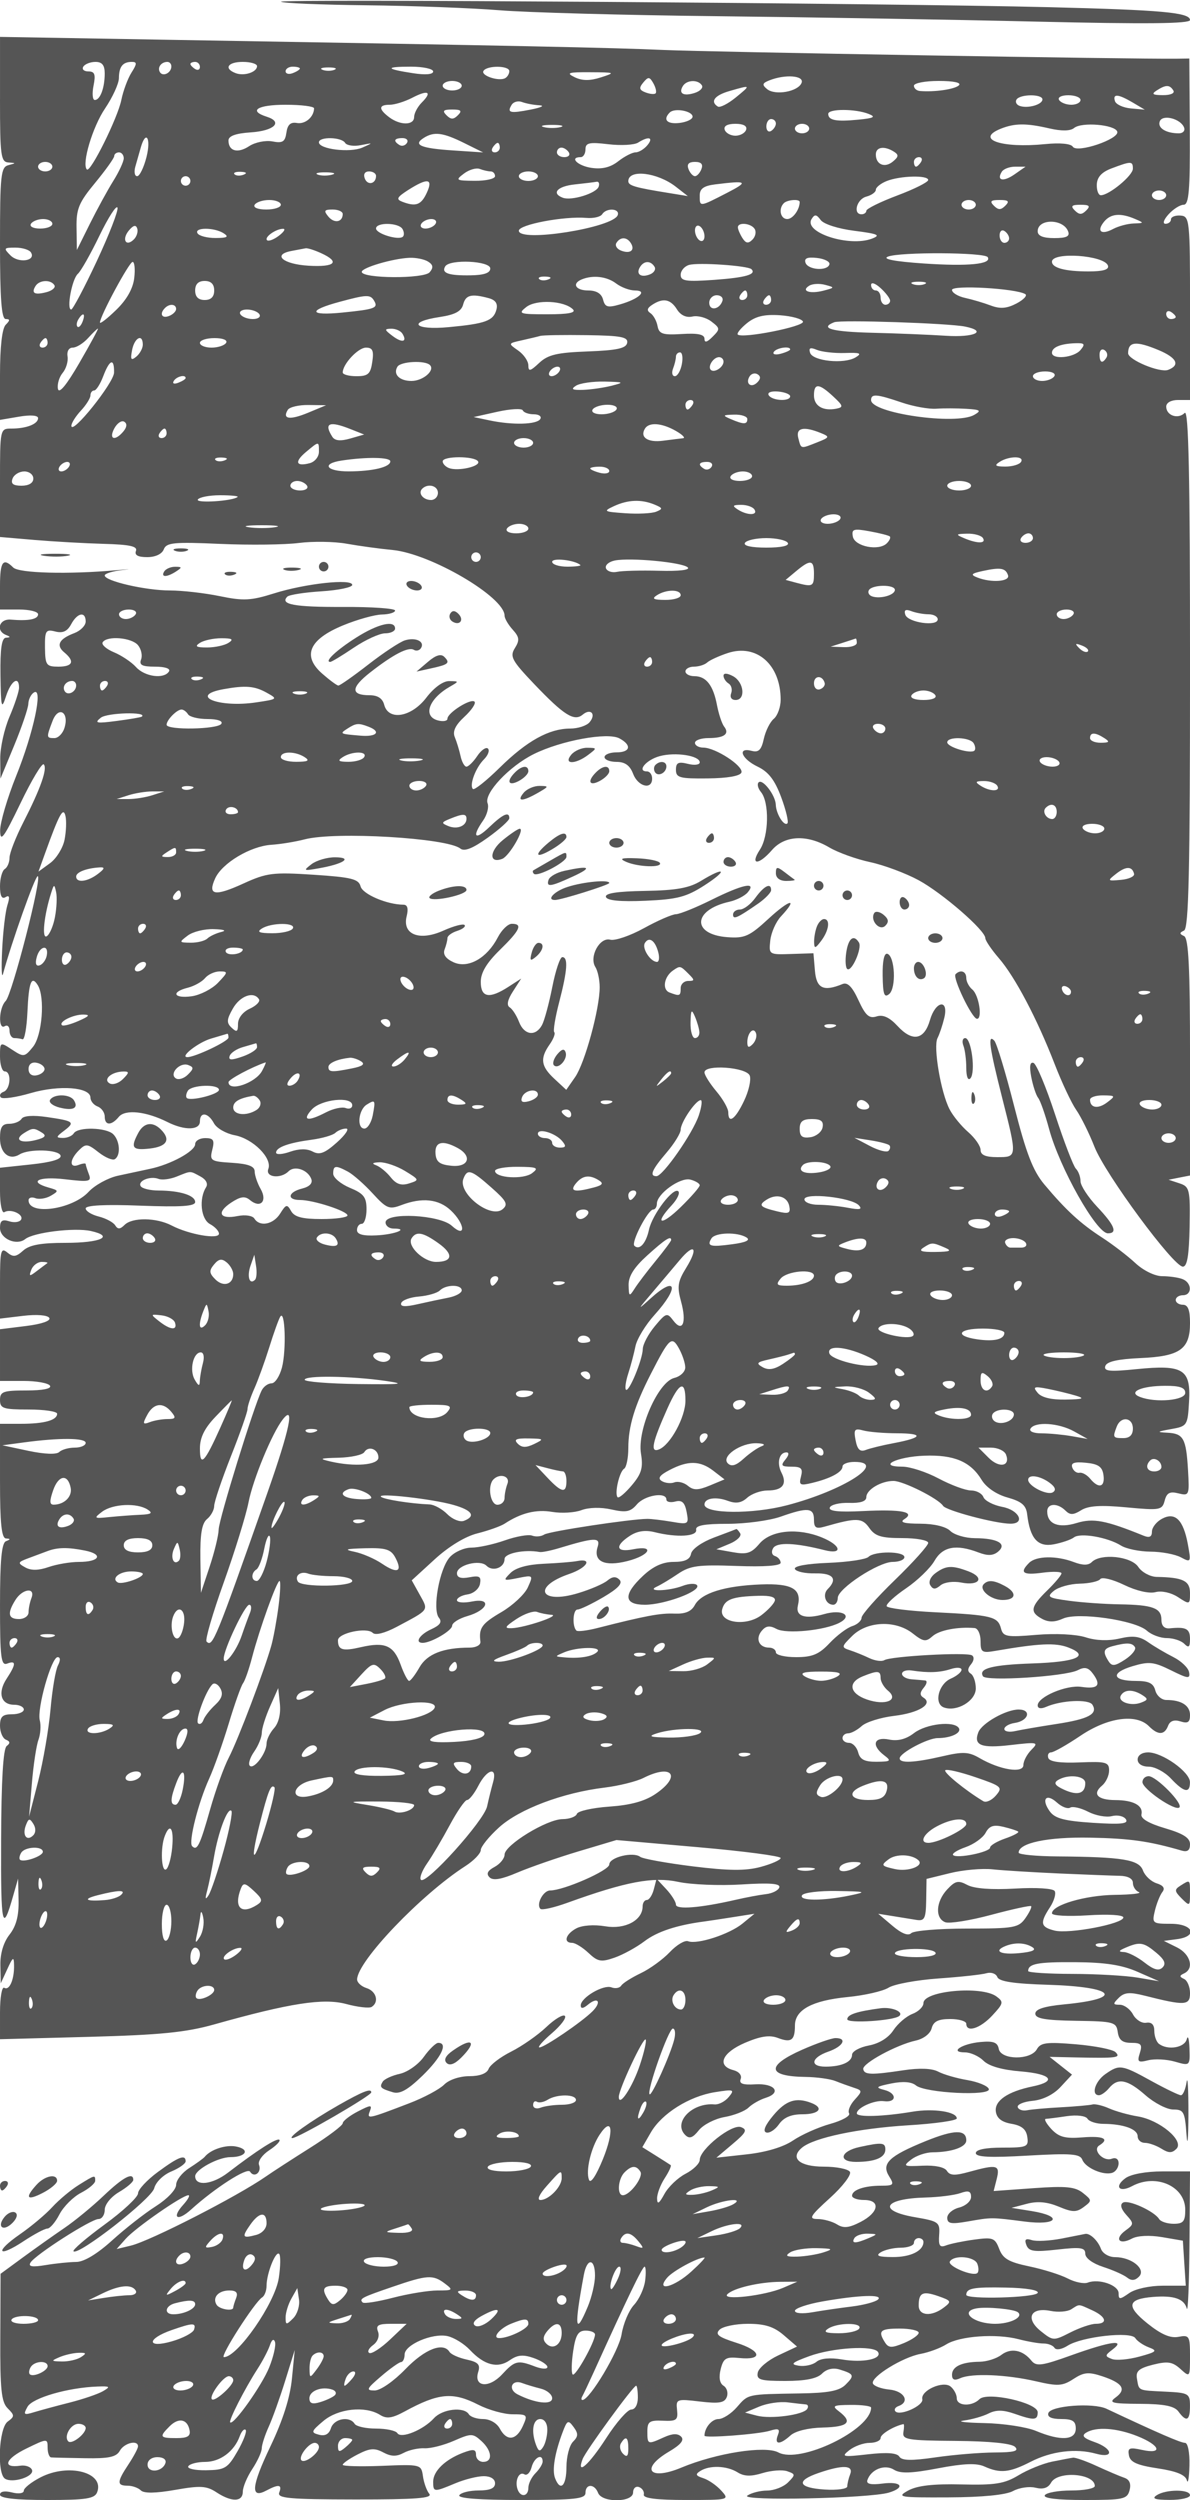 <svg xmlns="http://www.w3.org/2000/svg" version="1.0" width="250" height="525" viewBox="0 0 250 525" preserveAspectRatio="xMidYMid meet">
<g transform="translate(0,525) scale(0.01,-0.01)" fill="#555555" stroke="none">
<path d="M5904 52464 c30 -31 840 -64 1800 -75 960 -10 2219 -58 2796 -105 578 -47 2625 -103 4550 -124 1925 -21 4951 -72 6725 -114 2307 -54 3225 -45 3225 33 0 158 -588 211 -2950 270 -3415 84 -16205 175 -16146 115z"/>
<path d="M0 50412 c0 -1178 18 -1313 175 -1324 167 -11 167 -13 0 -57 -157 -41 -175 -206 -175 -1638 0 -1172 32 -1593 120 -1593 93 0 93 -27 0 -120 -76 -76 -120 -462 -120 -1059 l0 -939 400 68 c241 41 400 29 400 -31 0 -123 -244 -219 -558 -219 -242 0 -242 -1 -242 -1138 l0 -1139 725 -62 c399 -34 1053 -71 1453 -82 550 -15 716 -51 678 -149 -34 -88 43 -130 236 -130 173 0 311 65 349 164 55 142 209 157 1186 114 618 -27 1363 -18 1655 20 293 37 743 30 1000 -16 258 -46 692 -106 966 -132 799 -77 2352 -987 2352 -1379 0 -58 77 -190 171 -294 141 -156 149 -222 46 -387 -111 -177 -66 -260 404 -754 627 -657 841 -792 1020 -644 169 141 288 13 146 -158 -61 -74 -245 -134 -409 -134 -442 0 -909 -259 -1480 -821 -280 -275 -533 -477 -563 -448 -80 81 57 447 233 623 86 86 123 187 83 226 -40 38 -141 -31 -224 -155 -83 -124 -186 -225 -228 -225 -41 0 -98 101 -124 225 -27 124 -82 302 -121 396 -50 119 12 250 202 426 152 140 247 283 213 318 -76 76 -569 -234 -569 -358 0 -49 -90 -65 -200 -36 -324 85 -193 454 250 708 197 113 197 115 -13 118 -128 2 -319 -136 -480 -347 -314 -412 -796 -493 -886 -150 -35 134 -136 200 -306 200 -400 0 -397 158 10 477 485 380 806 546 920 476 50 -31 118 -14 150 38 85 138 -115 232 -340 161 -107 -34 -452 -262 -767 -507 -315 -245 -599 -444 -630 -442 -32 2 -185 115 -341 252 -423 373 -273 718 440 1012 299 123 667 226 818 228 151 3 275 41 275 84 0 44 -491 78 -1091 75 -1029 -4 -1336 53 -1172 217 39 38 361 89 717 111 355 23 646 83 646 135 0 136 -986 29 -1642 -178 -487 -153 -644 -161 -1142 -58 -318 65 -788 119 -1046 119 -510 0 -1370 198 -1370 315 0 40 169 92 375 114 206 23 150 21 -125 -3 -1005 -91 -2052 -64 -2172 56 -213 213 -278 125 -278 -382 l0 -500 400 0 c220 0 400 -45 400 -100 0 -105 -200 -144 -575 -112 -241 21 -320 -233 -100 -322 100 -40 100 -52 0 -58 -90 -6 -122 -228 -115 -783 9 -687 22 -738 115 -450 105 330 275 442 275 183 0 -78 -90 -351 -200 -608 -110 -257 -198 -654 -195 -883 l5 -417 290 700 c159 385 292 776 295 869 3 93 56 201 118 239 199 123 -7 -844 -373 -1752 -187 -465 -339 -982 -337 -1150 2 -253 76 -153 427 575 233 485 453 853 489 817 83 -84 -66 -508 -430 -1219 -159 -311 -289 -645 -289 -741 0 -97 -45 -204 -100 -238 -55 -34 -100 -197 -100 -362 0 -202 38 -276 116 -228 82 51 94 2 39 -169 -42 -133 -92 -556 -110 -941 -19 -385 -10 -610 19 -500 178 658 672 2050 728 2050 101 0 -537 -2485 -673 -2621 -144 -144 -161 -617 -19 -529 55 34 100 -8 100 -94 0 -86 45 -156 100 -156 55 0 134 -11 174 -25 41 -14 87 242 102 568 28 634 85 782 218 567 155 -252 93 -1054 -101 -1294 -176 -217 -195 -220 -438 -60 -254 167 -255 166 -255 -144 0 -172 45 -312 100 -312 145 0 123 -375 -25 -428 -69 -25 -95 -77 -57 -118 37 -40 320 1 628 91 603 175 1254 125 1254 -95 0 -71 68 -155 150 -186 83 -32 150 -127 150 -211 0 -193 139 -197 296 -7 136 163 574 116 1024 -110 358 -180 680 -173 680 14 0 210 173 187 294 -38 55 -104 252 -217 436 -252 384 -72 794 -482 707 -708 -68 -177 260 -215 426 -49 126 126 402 33 476 -160 35 -90 -34 -163 -193 -203 -296 -74 -327 -240 -44 -240 281 0 998 -233 998 -324 0 -42 -245 -76 -545 -76 -405 0 -569 43 -639 167 -84 150 -107 145 -229 -50 -144 -232 -431 -288 -543 -107 -39 62 -192 85 -352 53 -380 -76 -451 75 -134 283 196 129 288 141 394 52 219 -182 370 -24 224 233 -69 120 -125 287 -126 369 0 108 -133 159 -476 181 -449 28 -472 44 -414 275 51 201 25 244 -149 244 -116 0 -211 -57 -211 -127 0 -148 -514 -428 -950 -519 -165 -35 -469 -100 -676 -145 -207 -46 -484 -198 -614 -339 -344 -371 -1260 -499 -1260 -176 0 55 65 75 144 44 79 -30 225 -7 325 52 169 99 166 111 -44 170 -443 125 -216 241 342 175 512 -60 560 -50 500 107 -37 96 -67 192 -67 213 0 21 -67 13 -150 -19 -197 -75 -192 108 8 308 144 144 181 140 412 -42 139 -109 293 -175 342 -145 127 79 108 383 -32 523 -145 145 -744 160 -830 20 -34 -55 -138 -99 -231 -97 -148 3 -145 21 24 149 242 183 213 207 -359 290 -290 42 -491 28 -531 -37 -36 -58 -152 -105 -259 -105 -149 0 -194 -70 -194 -303 0 -314 195 -474 413 -339 195 121 817 103 859 -24 26 -77 -187 -141 -617 -187 l-655 -70 0 -495 c0 -271 41 -469 91 -438 132 82 418 -48 350 -159 -32 -51 -144 -66 -249 -32 -146 46 -192 12 -192 -140 0 -227 346 -380 530 -234 175 140 1032 245 1376 170 507 -112 215 -249 -529 -249 -519 0 -760 -44 -892 -164 -148 -133 -209 -140 -333 -38 -134 111 -152 35 -152 -631 l0 -758 486 58 c285 34 513 16 549 -43 38 -61 -156 -129 -486 -170 l-549 -68 0 -543 0 -543 494 0 c272 0 522 -45 556 -100 38 -62 -149 -100 -494 -100 -489 0 -556 -24 -556 -200 0 -178 67 -200 600 -200 330 0 600 -40 600 -89 0 -136 -269 -211 -758 -211 l-442 0 0 -1200 c0 -889 32 -1202 125 -1208 100 -6 100 -18 0 -58 -91 -37 -125 -402 -125 -1339 0 -1104 21 -1280 150 -1231 193 74 190 -11 -11 -317 -194 -295 -121 -547 158 -547 112 0 203 -45 203 -100 0 -55 -112 -100 -250 -100 -198 0 -250 -51 -250 -242 0 -133 56 -264 125 -292 89 -36 93 -74 15 -133 -73 -55 -113 -723 -117 -1983 -7 -1823 26 -1967 257 -1150 l100 350 10 -462 c7 -321 -51 -538 -190 -715 -126 -161 -197 -396 -192 -639 l8 -384 138 300 c117 255 138 268 141 83 7 -300 -98 -543 -205 -477 -50 31 -90 -200 -90 -512 l0 -568 1875 50 c1492 40 2028 93 2625 261 1596 449 2293 556 2771 429 244 -66 485 -93 536 -62 162 101 100 330 -107 396 -110 35 -199 117 -198 182 6 382 1344 1782 2273 2379 179 115 325 267 325 337 0 71 174 286 386 478 425 384 1335 727 2214 834 303 37 672 129 820 204 603 304 803 39 253 -336 -226 -154 -526 -236 -972 -267 -355 -25 -662 -93 -682 -153 -19 -59 -156 -109 -302 -110 -330 -2 -1217 -545 -1217 -745 0 -80 -95 -197 -211 -259 -147 -79 -179 -144 -105 -218 74 -74 249 -44 586 100 264 112 840 312 1280 444 l800 239 1725 -151 c949 -83 1725 -185 1725 -226 0 -41 -188 -125 -419 -187 -316 -85 -665 -82 -1425 11 -553 69 -1051 159 -1106 200 -150 114 -650 -10 -650 -160 0 -126 -958 -546 -1243 -546 -145 0 -299 -291 -204 -386 31 -32 291 27 577 131 1218 440 1792 548 2315 436 273 -59 872 -83 1331 -55 600 38 823 20 796 -62 -21 -63 -147 -126 -280 -141 -133 -15 -422 -69 -642 -120 -737 -169 -1250 -210 -1250 -100 0 58 -92 204 -203 324 l-204 218 -58 -222 c-32 -123 -98 -223 -147 -223 -48 0 -88 -61 -88 -135 0 -292 -368 -488 -786 -417 -235 39 -484 21 -607 -44 -225 -121 -279 -304 -88 -304 65 0 220 -95 344 -212 196 -185 266 -197 547 -99 177 61 461 217 631 346 267 203 686 340 1259 414 82 11 353 52 600 91 l450 71 -250 -205 c-276 -226 -952 -446 -1145 -372 -68 26 -241 -77 -385 -230 -144 -152 -419 -352 -612 -443 -192 -92 -375 -208 -407 -259 -32 -51 -124 -68 -205 -37 -169 65 -646 -215 -646 -380 0 -72 52 -67 152 17 213 176 293 58 95 -140 -226 -226 -1016 -763 -1115 -758 -45 2 73 136 262 298 189 162 312 325 273 364 -38 39 -216 -68 -393 -237 -178 -169 -510 -400 -737 -514 -227 -114 -439 -276 -472 -361 -37 -98 -185 -154 -408 -154 -202 0 -425 -75 -528 -179 -98 -98 -426 -273 -729 -389 -877 -336 -897 -340 -830 -167 52 137 23 137 -255 -7 -173 -90 -315 -201 -315 -247 0 -46 -304 -275 -675 -509 -371 -234 -795 -508 -941 -610 -605 -420 -2425 -1351 -2834 -1450 l-300 -72 192 216 c201 228 1189 914 1315 914 41 0 -8 -90 -108 -201 -253 -279 -120 -359 166 -99 499 452 1180 889 1238 795 86 -140 249 -15 188 143 -28 73 68 210 213 305 145 95 242 194 216 220 -48 49 -462 -214 -1082 -690 -330 -252 -688 -291 -688 -74 0 138 486 401 741 401 331 0 418 165 117 223 -217 41 -531 -62 -658 -217 -27 -33 -174 -139 -325 -236 -151 -96 -275 -255 -275 -352 0 -101 -186 -296 -425 -448 -234 -148 -648 -472 -921 -720 -312 -283 -590 -450 -750 -451 -140 -1 -430 -30 -645 -66 -286 -47 -371 -33 -318 53 103 166 1272 914 1429 914 71 0 130 87 130 194 0 110 130 272 300 372 165 97 300 212 300 256 0 171 -212 58 -621 -331 -236 -225 -609 -532 -829 -681 -220 -150 -611 -427 -869 -616 l-469 -344 -6 -1332 c-5 -1097 22 -1361 155 -1493 148 -148 148 -171 0 -279 -186 -136 -230 -1092 -55 -1200 162 -100 614 46 567 183 -23 66 -135 108 -248 91 -388 -56 -316 144 130 361 438 213 445 213 445 18 0 -110 34 -202 75 -205 41 -4 361 -11 712 -17 498 -9 656 25 730 156 92 166 384 236 382 92 0 -41 -90 -210 -199 -375 -246 -371 -249 -450 -20 -450 99 0 224 -44 279 -99 65 -65 311 -61 721 11 529 93 659 86 867 -51 321 -210 553 -205 554 14 0 96 90 310 199 475 109 165 199 361 199 435 1 74 66 277 145 450 79 173 235 608 346 965 l202 650 -59 -600 c-39 -400 -190 -875 -452 -1424 -403 -844 -426 -1111 -82 -926 258 137 332 125 267 -44 -46 -121 204 -143 1598 -145 1277 -1 1630 26 1554 119 -54 66 -114 233 -133 370 -35 247 -45 250 -860 217 -454 -18 -825 -8 -825 22 0 31 141 129 314 218 254 131 356 139 537 42 165 -88 278 -91 429 -10 113 61 310 104 437 97 128 -7 407 64 619 157 363 159 397 158 575 -3 226 -205 247 -440 39 -440 -82 0 -150 66 -150 148 0 119 -52 127 -275 43 -375 -143 -625 -385 -625 -606 0 -223 13 -224 465 -35 198 83 466 150 597 150 145 0 238 -59 238 -150 0 -104 -105 -150 -344 -150 -189 0 -372 -45 -406 -100 -40 -65 416 -100 1294 -100 1139 0 1356 24 1356 150 0 194 189 194 264 0 81 -213 736 -205 736 8 0 87 56 138 125 113 69 -25 114 -97 100 -158 -17 -77 264 -113 890 -113 906 0 914 2 737 197 -98 109 -268 226 -378 261 -159 51 -172 82 -62 151 196 125 558 111 782 -28 138 -87 282 -91 526 -16 185 56 419 74 520 38 173 -60 174 -74 15 -234 -93 -93 -290 -170 -437 -171 -147 0 -336 -49 -418 -106 -167 -118 2571 -59 2975 63 355 108 262 241 -133 190 -248 -32 -347 -9 -320 72 76 226 364 340 558 219 135 -85 365 -78 925 29 535 102 810 113 975 39 331 -150 527 -130 974 99 435 223 946 286 1371 169 387 -107 357 110 -35 246 -227 80 -273 131 -175 194 210 132 642 103 1083 -73 477 -191 540 -385 93 -287 -266 58 -304 42 -274 -117 27 -141 170 -205 604 -271 394 -59 582 -136 612 -250 24 -90 49 50 55 311 7 276 -33 475 -94 475 -90 0 -570 208 -1649 716 -280 131 -1169 65 -1221 -91 -26 -82 66 -125 268 -125 241 0 308 -43 308 -200 0 -247 -318 -266 -835 -50 -197 83 -686 157 -1087 165 -400 8 -593 32 -428 54 165 21 398 87 517 147 157 79 305 78 540 -3 420 -147 493 -142 493 30 0 200 -1060 437 -1223 274 -161 -161 -477 -147 -477 21 0 76 -58 186 -129 244 -157 131 -635 -84 -595 -267 29 -134 -470 -358 -565 -254 -33 36 -5 86 64 111 249 89 123 316 -192 347 -175 17 -330 76 -346 131 -39 139 628 549 1003 618 171 31 414 121 540 200 283 176 1049 231 1520 108 193 -50 428 -91 523 -90 95 1 199 -40 230 -91 33 -53 152 -34 277 46 303 190 1330 305 1421 158 38 -62 166 -149 284 -194 189 -71 165 -95 -199 -194 -228 -62 -488 -85 -578 -50 -149 57 -148 75 14 198 292 221 -42 175 -862 -119 -626 -225 -739 -240 -842 -114 -183 227 -431 274 -633 120 -102 -77 -305 -141 -452 -143 -379 -4 -583 -101 -583 -274 0 -107 51 -127 175 -71 240 108 969 78 1595 -67 454 -105 553 -99 781 50 217 142 317 152 603 58 431 -143 516 -275 286 -444 -157 -114 -87 -133 510 -136 511 -3 722 -46 807 -162 168 -230 243 -193 242 118 0 261 -27 276 -517 300 -589 29 -552 12 -597 274 -28 156 44 218 338 292 308 77 409 61 575 -89 200 -181 202 -178 202 269 0 424 -15 448 -243 405 -171 -33 -364 51 -652 282 -453 364 -421 513 119 556 439 35 654 -39 708 -244 25 -93 50 516 56 1355 l12 1525 -581 0 c-344 0 -660 -58 -775 -142 -244 -178 -131 -312 141 -166 503 269 1115 -4 1115 -498 0 -245 -41 -294 -244 -294 -134 0 -272 45 -306 101 -103 165 -648 412 -759 343 -66 -40 -40 -134 69 -256 165 -182 164 -198 -18 -331 -239 -175 -129 -311 137 -168 118 63 371 75 634 31 l437 -75 30 -472 31 -473 -483 0 c-276 0 -579 -67 -706 -156 -199 -139 -222 -139 -222 -2 0 170 -414 312 -647 223 -81 -31 -271 8 -423 87 -152 79 -516 193 -809 254 -427 89 -551 161 -629 365 -89 234 -134 250 -524 197 -235 -32 -502 -87 -593 -122 -132 -51 -161 -7 -145 219 19 267 -9 288 -505 373 -799 137 -664 390 221 414 277 7 605 49 729 92 172 61 225 42 225 -80 0 -88 -112 -188 -250 -223 -137 -34 -250 -131 -250 -215 0 -123 79 -138 425 -78 517 90 490 90 1200 -1 688 -89 824 110 150 220 l-425 68 323 85 c223 59 428 40 667 -59 291 -122 373 -123 527 -9 176 131 176 142 -17 296 -163 130 -356 149 -1037 100 l-838 -60 65 256 c73 293 7 309 -579 147 -302 -84 -406 -79 -468 20 -48 79 -248 121 -511 109 -402 -19 -419 -10 -238 130 107 82 309 151 450 151 401 3 706 110 706 250 0 234 -253 229 -854 -15 -770 -313 -934 -471 -768 -738 113 -180 98 -198 -169 -198 -352 0 -609 -89 -609 -211 0 -49 113 -89 250 -89 355 0 316 -261 -69 -460 -246 -127 -360 -139 -498 -52 -99 61 -282 112 -407 112 -196 1 -161 60 260 442 268 242 456 490 419 549 -37 60 -284 109 -550 109 -511 0 -718 182 -455 400 251 208 1183 404 2225 468 564 34 1025 99 1025 145 0 141 -491 215 -931 141 -613 -103 -1169 -120 -1169 -35 0 117 369 283 568 256 270 -37 281 165 13 235 -200 52 -181 71 145 137 245 49 425 35 516 -41 195 -161 1583 -230 1531 -75 -21 64 -224 148 -451 187 -227 38 -503 119 -614 178 -130 69 -391 79 -730 28 -674 -102 -825 -97 -843 26 -17 120 700 509 1101 597 165 36 307 144 336 258 38 145 138 195 390 195 186 0 338 -45 338 -100 0 -192 294 -98 547 175 236 254 242 285 85 400 -312 229 -1532 118 -1532 -140 0 -77 -105 -180 -233 -228 -127 -49 -307 -203 -399 -343 -103 -158 -300 -280 -517 -320 -193 -37 -351 -124 -351 -194 0 -151 -220 -250 -558 -250 -337 0 -302 189 58 315 313 109 407 285 153 285 -81 0 -396 -110 -700 -244 -766 -339 -739 -561 71 -572 234 -3 516 -42 626 -86 110 -44 285 -107 389 -141 179 -58 180 -71 15 -253 -96 -105 -148 -234 -116 -285 32 -52 -147 -152 -399 -222 -251 -70 -602 -227 -780 -348 -202 -137 -565 -246 -966 -290 l-643 -71 342 289 c285 240 315 299 175 353 -190 73 -867 -464 -867 -688 0 -75 -134 -206 -297 -291 -164 -84 -365 -277 -446 -427 -110 -201 -150 -227 -153 -95 -2 98 70 290 160 428 89 137 146 261 125 276 -22 15 -164 106 -317 202 l-278 174 178 308 c231 399 807 761 1348 847 397 63 419 56 290 -101 -77 -94 -212 -164 -300 -156 -473 42 -877 -380 -615 -642 87 -87 158 -62 285 98 94 118 337 243 542 279 204 36 431 126 504 199 74 73 235 165 359 204 344 109 192 308 -216 284 -265 -16 -346 13 -309 111 30 78 -35 156 -154 187 -354 93 -237 367 245 574 328 140 517 168 690 102 282 -107 359 -51 359 261 0 330 362 525 1107 598 354 34 740 122 859 196 119 75 592 161 1050 194 459 32 913 81 1009 110 97 28 199 -8 227 -80 36 -94 342 -141 1074 -163 1407 -44 1605 -289 331 -411 -418 -40 -607 -100 -607 -195 0 -103 204 -140 850 -150 801 -12 852 -26 882 -238 23 -165 99 -225 282 -225 209 0 239 -34 182 -214 -60 -187 -38 -206 176 -152 135 34 387 21 561 -29 316 -91 317 -90 305 277 -6 202 -32 289 -57 193 -46 -177 -394 -236 -581 -98 -55 40 -100 163 -100 273 0 133 -57 190 -170 172 -93 -16 -218 63 -278 175 -60 112 -185 203 -277 203 -147 0 -150 18 -21 146 116 115 228 124 546 44 845 -214 950 -208 950 54 0 131 -56 266 -125 298 -100 46 -100 70 0 116 218 102 135 405 -150 547 l-275 136 275 36 c449 59 345 323 -127 323 -388 0 -399 10 -336 275 36 151 107 327 157 392 62 78 23 138 -120 183 -117 37 -246 158 -287 269 -84 229 -424 285 -1787 296 -454 3 -825 39 -825 79 0 204 611 332 1500 315 834 -16 1240 -73 1925 -272 121 -35 175 6 175 133 0 134 -139 223 -525 337 -337 99 -514 202 -495 289 42 186 -168 301 -549 302 -374 2 -490 128 -280 303 82 68 149 211 149 318 0 175 -63 193 -619 170 -407 -17 -632 15 -658 93 -22 65 5 118 59 118 54 0 332 157 618 350 571 384 1168 468 1436 200 192 -193 327 -190 403 7 40 104 127 135 261 93 154 -49 200 -18 200 133 0 201 -181 317 -497 317 -99 0 -203 90 -232 200 -40 152 -136 200 -406 200 -501 0 -542 169 -75 309 347 104 448 93 809 -85 362 -180 408 -184 381 -39 -17 91 -165 233 -330 316 -165 83 -404 224 -530 313 -177 125 -317 143 -600 77 -234 -54 -495 -45 -711 25 -199 64 -632 86 -1036 52 -627 -53 -699 -40 -744 134 -66 250 -191 281 -1377 340 -550 27 -1011 85 -1025 128 -15 44 169 213 409 376 239 163 507 422 595 575 173 302 454 356 925 177 193 -74 308 -69 411 16 197 164 -5 282 -485 284 -202 1 -435 70 -518 152 -91 91 -338 151 -632 152 -337 1 -438 29 -335 94 243 154 -58 212 -877 171 -499 -25 -714 -2 -688 73 21 61 203 105 403 99 243 -8 365 33 365 121 0 156 309 340 570 340 205 0 946 -372 1042 -523 63 -99 1093 -373 1413 -375 324 -3 186 287 -168 353 -189 36 -367 128 -397 205 -30 77 -147 140 -261 140 -115 0 -419 113 -678 250 -258 138 -603 250 -765 250 -541 0 -120 209 463 230 623 23 970 -124 1203 -507 97 -160 310 -306 544 -371 298 -84 391 -163 413 -355 60 -509 223 -691 560 -628 171 33 361 98 422 145 132 104 709 4 989 -171 110 -69 389 -126 620 -128 231 -1 518 -55 638 -119 211 -113 216 -105 148 268 -95 519 -267 691 -544 542 -117 -62 -212 -184 -212 -270 0 -110 -52 -136 -175 -86 -794 323 -1058 373 -1405 267 -382 -117 -620 -23 -620 245 0 171 218 180 382 16 97 -97 167 -96 331 7 152 95 412 111 954 60 704 -66 748 -58 801 142 42 163 108 198 288 152 227 -56 233 -41 202 490 -40 669 -95 767 -439 784 -227 11 -214 23 81 75 342 61 351 74 380 581 39 678 -123 777 -1103 679 -570 -58 -693 -45 -656 66 31 93 262 145 735 166 832 36 1044 185 1044 735 0 276 -43 385 -150 385 -82 0 -150 45 -150 100 0 55 68 100 150 100 199 0 193 262 -8 339 -87 34 -279 61 -426 61 -154 0 -394 117 -564 275 -162 151 -477 392 -699 536 -454 293 -761 576 -1213 1115 -241 288 -381 652 -635 1647 -179 702 -366 1320 -416 1372 -145 155 -106 -131 161 -1185 322 -1270 323 -1260 -100 -1260 -245 0 -350 45 -350 151 0 83 -117 251 -260 375 -142 123 -319 338 -391 478 -184 353 -346 1312 -254 1495 43 83 107 275 143 426 97 405 -185 359 -302 -49 -119 -415 -367 -461 -679 -124 -170 184 -306 246 -441 203 -157 -50 -233 18 -381 339 -130 284 -229 384 -335 341 -401 -165 -549 -93 -580 281 l-31 365 -469 -15 c-466 -16 -470 -13 -438 284 18 165 119 393 225 506 373 400 188 365 -261 -49 -401 -370 -501 -415 -865 -388 -757 57 -728 573 42 744 150 34 324 123 387 199 191 230 -104 168 -763 -159 -328 -163 -665 -299 -747 -302 -82 -2 -386 -135 -674 -294 -289 -159 -606 -267 -706 -241 -222 58 -449 -360 -312 -575 49 -78 90 -267 90 -420 3 -445 -311 -1596 -515 -1889 l-187 -269 -248 230 c-285 264 -308 427 -102 722 81 115 125 231 98 258 -27 27 20 312 104 634 172 663 192 943 65 943 -48 0 -142 -281 -210 -625 -68 -344 -165 -704 -216 -800 -134 -249 -376 -216 -483 65 -51 132 -139 270 -197 306 -68 42 -45 158 69 334 l174 270 -271 -175 c-400 -258 -579 -225 -579 105 0 194 122 398 400 670 427 417 488 550 253 550 -82 0 -214 -128 -295 -285 -227 -438 -625 -662 -930 -523 -164 75 -227 165 -188 269 33 85 60 194 60 240 0 47 93 115 208 151 114 37 182 92 151 123 -32 31 -232 -23 -446 -119 -501 -226 -866 -82 -770 302 40 161 18 242 -66 243 -346 1 -859 220 -902 385 -41 155 -192 192 -987 244 -856 56 -985 39 -1474 -184 -605 -277 -757 -249 -594 107 146 322 740 677 1180 706 193 12 508 64 700 114 646 169 2994 30 3271 -193 84 -68 260 2 575 228 250 179 454 363 454 409 0 148 -133 89 -420 -186 -301 -289 -375 -211 -130 139 82 117 125 280 93 361 -80 208 457 779 973 1034 574 284 1547 462 1796 329 265 -142 233 -294 -62 -294 -137 0 -250 -45 -250 -100 0 -55 114 -100 252 -100 178 0 281 -74 348 -250 103 -271 400 -345 400 -100 0 83 -49 150 -108 150 -220 0 -20 242 265 320 331 91 843 12 843 -130 0 -52 -112 -66 -250 -31 -200 50 -250 25 -250 -125 0 -166 78 -188 668 -181 416 4 683 51 708 124 45 137 -545 522 -801 523 -96 0 -175 45 -175 100 0 55 128 100 283 100 331 0 450 87 330 241 -47 60 -114 262 -150 449 -79 418 -228 610 -475 610 -104 0 -188 45 -188 100 0 55 81 100 180 100 99 0 223 39 275 86 52 48 245 137 429 198 609 204 1116 -240 1116 -978 0 -155 -65 -335 -144 -401 -79 -65 -173 -255 -210 -421 -51 -234 -109 -291 -256 -252 -309 80 -214 -169 127 -332 229 -110 360 -281 495 -644 101 -272 159 -518 130 -547 -70 -70 -238 200 -244 391 -6 199 -278 553 -361 470 -36 -36 -14 -127 49 -203 179 -216 167 -922 -22 -1210 -216 -330 -30 -335 255 -7 269 309 734 330 1202 54 183 -108 569 -247 858 -309 290 -62 748 -233 1018 -379 502 -272 1403 -1054 1403 -1218 0 -50 128 -239 284 -420 341 -394 804 -1273 1174 -2228 149 -385 352 -816 451 -958 99 -142 273 -492 385 -778 227 -576 1658 -2514 1856 -2514 91 0 130 238 141 838 13 788 1 842 -214 912 l-227 75 225 45 225 44 0 2485 c0 1890 -30 2498 -125 2543 -100 46 -100 70 0 116 98 46 125 1249 125 5520 0 4037 -29 5433 -112 5350 -140 -140 -388 -55 -388 133 0 82 103 139 250 139 l250 0 0 1929 c0 1857 -7 1929 -200 1944 -110 8 -200 -28 -200 -79 0 -52 -52 -94 -115 -94 -66 0 -38 87 65 200 100 110 242 200 317 200 110 0 135 302 128 1535 l-10 1536 -267 -4 c-830 -12 -9843 141 -10768 183 -1098 49 -3051 89 -10175 210 l-3775 65 0 -1313z m2200 546 c0 -304 -95 -558 -208 -558 -48 0 -60 135 -27 300 48 238 25 300 -108 300 -93 0 -141 45 -107 100 34 55 149 100 256 100 139 0 194 -69 194 -242z m562 17 c-78 -124 -174 -382 -213 -575 -76 -377 -650 -1533 -724 -1459 -113 114 120 895 382 1281 159 236 290 522 291 636 2 243 81 342 271 342 112 0 111 -39 -7 -225z m838 131 c0 -136 -176 -225 -240 -122 -60 97 26 216 157 216 46 0 83 -42 83 -94z m600 -12 c0 -58 -45 -78 -100 -44 -55 34 -100 82 -100 106 0 24 45 44 100 44 55 0 100 -48 100 -106z m1200 17 c0 -127 -272 -215 -450 -147 -254 97 -166 236 150 236 165 0 300 -40 300 -89z m900 -50 c0 -22 -67 -66 -150 -97 -82 -32 -150 -14 -150 39 0 53 68 97 150 97 83 0 150 -18 150 -39z m725 -27 c-69 -28 -181 -28 -250 0 -69 28 -12 50 125 50 138 0 194 -22 125 -50z m2075 -35 c0 -63 -162 -77 -425 -36 -582 89 -597 137 -42 137 257 0 467 -46 467 -101z m1600 7 c0 -52 -37 -117 -83 -145 -127 -79 -522 50 -460 150 73 119 543 114 543 -5z m1924 -131 c-230 -74 -392 -73 -550 3 -189 92 -138 108 326 105 526 -3 536 -8 224 -108z m1149 -335 c-24 -25 -119 -16 -211 19 -133 51 -143 94 -47 209 104 125 132 123 212 -19 50 -90 71 -184 46 -209z m3067 220 c-71 -184 -554 -272 -725 -131 -110 91 -101 125 50 184 335 132 734 101 675 -53z m-7140 -60 c0 -55 -90 -100 -200 -100 -110 0 -200 45 -200 100 0 55 90 100 200 100 110 0 200 -45 200 -100z m5046 7 c31 -51 -37 -122 -152 -159 -237 -75 -345 -12 -248 145 81 132 322 140 400 14z m5399 1 c-87 -83 -511 -145 -820 -119 -69 6 -125 56 -125 111 0 55 234 100 520 100 317 0 483 -36 425 -92z m-4689 -256 c-162 -132 -331 -218 -375 -190 -168 104 -70 236 244 326 457 132 458 132 131 -136z m9194 148 c36 -58 -57 -99 -219 -98 -218 1 -247 23 -131 98 192 124 273 124 350 0z m-15788 -252 c-89 -89 -162 -227 -162 -305 0 -178 -292 -180 -525 -4 -227 172 -222 261 14 261 103 0 315 66 470 146 334 174 429 128 203 -98z m13038 64 c0 -108 -303 -195 -476 -137 -69 23 -100 83 -69 134 73 117 545 120 545 3z m800 -12 c0 -55 -87 -100 -194 -100 -107 0 -222 45 -256 100 -35 57 49 100 194 100 141 0 256 -45 256 -100z m1100 -55 l250 -148 -292 26 c-161 15 -311 83 -334 152 -53 163 66 153 376 -30z m-12467 -56 c119 -7 37 -47 -183 -90 -439 -86 -505 -69 -400 101 39 63 137 88 218 57 82 -31 246 -62 365 -68z m-4735 -64 c-3 -182 -185 -338 -359 -308 -134 24 -199 -35 -222 -202 -28 -194 -79 -226 -294 -185 -144 27 -363 -17 -488 -99 -242 -159 -435 -106 -435 119 0 94 150 149 467 170 493 32 685 218 339 328 -397 126 -200 252 394 252 330 0 599 -34 598 -75z m3022 -145 c-93 -93 -147 -93 -240 0 -93 93 -67 120 120 120 187 0 213 -27 120 -120z m4930 -30 c0 -55 -124 -114 -275 -132 -263 -30 -355 69 -204 220 101 101 479 31 479 -88z m3700 57 c157 -62 111 -88 -219 -120 -467 -46 -631 -14 -631 121 0 111 570 110 850 -1z m6628 -292 c21 -63 -29 -115 -111 -115 -273 0 -455 114 -402 252 60 156 450 52 513 -137z m-8578 91 c0 -52 -45 -122 -100 -156 -55 -34 -100 8 -100 94 0 86 45 156 100 156 55 0 100 -42 100 -94z m-4525 -75 c-96 -25 -254 -25 -350 0 -96 25 -17 46 175 46 193 0 271 -21 175 -46z m3900 -56 c-23 -69 -124 -125 -225 -125 -101 0 -202 56 -225 125 -26 79 56 125 225 125 169 0 251 -46 225 -125z m1325 25 c0 -55 -67 -100 -150 -100 -82 0 -150 45 -150 100 0 55 68 100 150 100 83 0 150 -45 150 -100z m5047 3 c256 -59 439 -56 518 9 157 131 858 72 907 -76 51 -155 -846 -459 -934 -317 -39 64 -270 86 -577 55 -923 -92 -1485 102 -936 323 293 117 535 119 1022 6z m-12297 -306 l400 -198 -633 42 c-681 45 -847 116 -614 263 216 137 401 114 847 -107z m-6673 -297 c-56 -220 -144 -400 -196 -400 -52 0 -69 90 -38 200 32 111 83 291 114 400 109 384 221 197 120 -200z m4173 300 c34 -56 183 -77 331 -48 264 52 265 51 30 -52 -259 -113 -911 -33 -911 111 0 123 474 113 550 -11z m1299 -2 c-35 -56 -105 -75 -156 -44 -139 86 -113 146 63 146 86 0 128 -46 93 -102z m5051 -48 c-68 -82 -180 -150 -249 -150 -68 0 -231 -84 -363 -187 -163 -128 -340 -171 -563 -138 -291 43 -473 225 -225 225 55 0 100 74 100 164 0 137 79 155 480 107 265 -31 546 -16 625 34 225 142 333 111 195 -55z m-3100 -50 c0 -55 -48 -100 -106 -100 -58 0 -78 45 -44 100 34 55 82 100 106 100 24 0 44 -45 44 -100z m1450 -100 c34 -55 -8 -100 -94 -100 -86 0 -156 45 -156 100 0 55 42 100 94 100 52 0 122 -45 156 -100z m6830 15 c104 -66 100 -107 -21 -207 -171 -143 -359 -65 -359 148 0 159 178 186 380 59z m-16180 -140 c-1 -69 -99 -282 -220 -475 -120 -192 -341 -597 -492 -900 l-273 -550 -7 464 c-7 400 47 531 392 948 220 267 400 519 400 561 0 42 45 77 100 77 55 0 100 -56 100 -125z m16750 -75 c-34 -55 -82 -100 -106 -100 -24 0 -44 45 -44 100 0 55 48 100 106 100 58 0 78 -45 44 -100z m-18250 -100 c0 -55 -67 -100 -150 -100 -82 0 -150 45 -150 100 0 55 68 100 150 100 83 0 150 -45 150 -100z m13636 -50 c-31 -82 -93 -150 -136 -150 -43 0 -105 68 -136 150 -39 102 5 150 136 150 131 0 175 -48 136 -150z m9064 7 c0 -144 -500 -557 -673 -557 -51 0 -89 101 -85 225 6 155 102 260 308 338 416 157 450 156 450 -6z m-13492 -57 c51 0 92 -45 92 -100 0 -55 -191 -99 -425 -97 -398 3 -413 13 -228 152 109 82 258 126 333 97 75 -29 178 -52 228 -52z m11008 -60 c-236 -165 -387 -135 -270 53 36 59 163 107 282 107 l217 0 -229 -160z m-16197 -8 c-72 -29 -159 -26 -192 8 -33 33 26 56 131 52 117 -5 141 -28 61 -60z m1854 -1 c-97 -26 -232 -24 -300 3 -68 28 12 49 177 47 165 -3 220 -25 123 -50z m927 -25 c0 -168 -177 -209 -236 -55 -35 90 0 149 89 149 81 0 147 -42 147 -94z m3400 -6 c0 -55 -90 -100 -200 -100 -110 0 -200 45 -200 100 0 55 90 100 200 100 110 0 200 -45 200 -100z m2900 -223 l250 -195 -400 65 c-713 115 -850 155 -850 248 0 258 611 186 1000 -118z m-10200 123 c0 -55 -45 -100 -100 -100 -55 0 -100 45 -100 100 0 55 45 100 100 100 55 0 100 -45 100 -100z m15500 20 c0 -45 -292 -191 -649 -325 -358 -135 -650 -279 -650 -320 -1 -41 -46 -75 -101 -75 -187 0 -101 318 100 371 110 29 200 94 200 144 0 50 101 132 225 182 284 114 875 129 875 23z m-10534 -269 c-119 -257 -230 -297 -514 -188 -135 52 -114 94 117 243 415 265 537 248 397 -55z m3611 129 c-47 -139 -569 -301 -752 -233 -249 93 -116 242 250 280 206 22 413 47 458 56 46 9 66 -37 44 -103z m2691 -133 c-578 -297 -568 -296 -568 -53 0 143 84 204 325 234 679 84 711 60 243 -181z m9232 -47 c0 -55 -67 -100 -150 -100 -82 0 -150 45 -150 100 0 55 68 100 150 100 83 0 150 -45 150 -100z m-18600 -200 c0 -55 -138 -100 -306 -100 -178 0 -280 42 -244 100 34 55 172 100 306 100 134 0 244 -45 244 -100z m10900 58 c0 -160 -144 -358 -261 -358 -143 0 -190 215 -72 333 72 73 333 93 333 25z m3700 -58 c0 -55 -67 -100 -150 -100 -82 0 -150 45 -150 100 0 55 68 100 150 100 83 0 150 -45 150 -100z m620 -20 c-93 -93 -147 -93 -240 0 -93 93 -67 120 120 120 187 0 213 -27 120 -120z m-19088 -1166 c-261 -558 -503 -1014 -536 -1014 -103 0 17 643 140 750 63 55 267 415 453 800 187 385 357 650 379 589 22 -61 -175 -567 -436 -1125z m20788 1066 c-93 -93 -147 -93 -240 0 -93 93 -67 120 120 120 187 0 213 -27 120 -120z m-15620 -74 c0 -173 -176 -205 -301 -55 -103 124 -88 149 89 149 116 0 212 -42 212 -94z m5778 -22 c-89 -267 -2078 -581 -2078 -329 0 129 951 309 1419 269 148 -13 297 22 331 76 86 140 375 125 328 -16z m4972 -331 c499 -64 561 -91 367 -165 -482 -181 -1441 131 -1267 412 65 105 102 101 191 -20 62 -86 367 -184 709 -227z m5900 247 c189 -81 187 -86 -32 -93 -127 -4 -322 -56 -433 -115 -251 -135 -356 -48 -187 156 139 167 346 184 652 52z m-22750 -100 c0 -55 -115 -100 -256 -100 -145 0 -229 43 -194 100 34 55 149 100 256 100 107 0 194 -45 194 -100z m8050 0 c-34 -55 -129 -100 -212 -100 -82 0 -122 45 -88 100 34 55 129 100 212 100 82 0 122 -45 88 -100z m13289 -158 c41 -106 -33 -142 -292 -142 -234 0 -347 47 -347 143 0 269 536 268 639 -1z m-19626 -169 c-167 -167 -261 -1 -106 186 94 112 148 126 176 43 22 -66 -10 -169 -70 -229z m5641 220 c36 -58 41 -131 11 -162 -85 -85 -565 60 -565 171 0 133 471 125 554 -9z m6346 -155 c0 -82 -45 -122 -100 -88 -55 34 -100 129 -100 212 0 82 45 122 100 88 55 -34 100 -129 100 -212z m1055 153 c37 -60 16 -160 -48 -224 -87 -87 -138 -79 -210 34 -52 82 -95 183 -95 224 -3 116 278 89 353 -34z m-11155 -91 c114 -74 74 -97 -169 -98 -176 -1 -347 43 -381 98 -79 128 352 128 550 0z m1157 -52 c-106 -80 -217 -121 -247 -92 -63 63 191 242 340 239 55 -1 13 -67 -93 -147z m15343 -54 c0 -52 -45 -94 -100 -94 -55 0 -100 70 -100 156 0 86 45 128 100 94 55 -34 100 -104 100 -156z m-7946 -101 c92 -149 -15 -230 -206 -156 -88 34 -133 107 -98 162 81 131 221 129 304 -6z m-12604 -194 c111 -179 -259 -233 -429 -63 -152 152 -144 164 102 164 146 0 293 -45 327 -101z m6095 -15 c407 -185 297 -297 -262 -264 -535 31 -770 231 -364 309 127 24 263 50 301 57 39 8 185 -38 325 -102z m14005 -84 c92 -148 -406 -197 -1346 -133 -612 42 -877 93 -750 144 252 100 2033 91 2096 -11z m2526 -178 c28 -84 -99 -122 -409 -122 -489 0 -767 74 -767 204 0 214 1103 137 1176 -82z m-14282 84 c106 -67 115 -125 33 -223 -117 -142 -1427 -134 -1427 8 0 88 648 279 1000 295 138 6 315 -30 394 -80z m8431 -56 c-37 -148 -451 -121 -503 33 -31 94 39 123 242 100 157 -18 275 -78 261 -133z m-14605 -290 c-26 -221 -158 -455 -380 -669 -187 -182 -340 -300 -340 -264 0 133 615 1273 686 1273 41 0 56 -153 34 -340z m7480 202 c0 -95 -132 -140 -419 -144 -463 -7 -614 48 -527 189 96 155 946 115 946 -45z m3450 37 c35 -55 -10 -128 -98 -162 -191 -74 -298 7 -206 156 83 135 223 137 304 6z m2037 -52 c109 -110 -123 -176 -783 -224 -593 -42 -704 -25 -704 106 0 86 79 179 175 207 193 57 1237 -15 1312 -89z m-4268 -215 c-72 -29 -159 -26 -192 8 -33 33 26 56 131 52 117 -5 141 -28 61 -60z m1425 -85 c107 -81 285 -147 395 -147 276 0 86 -178 -312 -292 -262 -75 -316 -60 -358 102 -33 125 -139 190 -310 190 -269 0 -352 146 -134 234 235 95 525 60 719 -87z m-11801 -36 c30 -48 -44 -114 -165 -146 -252 -66 -327 -24 -232 128 80 130 321 141 397 18z m3357 -111 c0 -133 -67 -200 -200 -200 -133 0 -200 67 -200 200 0 133 67 200 200 200 133 0 200 -67 200 -200z m12800 -4 c-287 -74 -480 -7 -300 104 67 42 218 50 336 18 205 -54 204 -59 -36 -122z m1400 -211 c0 -47 -45 -85 -100 -85 -55 0 -100 68 -100 150 0 83 -45 150 -100 150 -55 0 -100 52 -100 115 0 66 87 38 200 -65 110 -100 200 -219 200 -265z m725 349 c-69 -28 -181 -28 -250 0 -69 28 -12 50 125 50 138 0 194 -22 125 -50z m2114 -210 c49 -29 -34 -118 -184 -197 -203 -106 -343 -117 -540 -43 -146 55 -389 127 -540 160 -151 33 -275 109 -275 168 0 108 1340 31 1539 -88z m-5839 -24 c0 -55 -48 -100 -106 -100 -58 0 -78 45 -44 100 34 55 82 100 106 100 24 0 44 -45 44 -100z m-7846 -107 c100 -161 33 -187 -662 -257 -702 -70 -732 44 -59 225 564 153 645 156 721 32z m2409 47 c147 -39 199 -115 166 -242 -62 -235 -230 -296 -1003 -368 -726 -68 -881 109 -186 213 319 48 453 120 490 262 53 202 171 232 533 135z m4914 -59 c-62 -185 -277 -216 -277 -39 0 87 71 158 158 158 87 0 141 -53 119 -119z m1023 19 c0 -55 -48 -100 -106 -100 -58 0 -78 45 -44 100 34 55 82 100 106 100 24 0 44 -45 44 -100z m-4164 -196 c72 -72 -94 -104 -535 -104 -591 0 -624 12 -445 152 209 164 797 135 980 -48z m2185 0 c78 -125 197 -180 326 -151 112 25 291 -22 398 -105 185 -141 186 -160 25 -320 -117 -118 -170 -131 -170 -42 0 91 -139 121 -474 100 -405 -25 -480 0 -512 167 -20 109 -88 231 -151 272 -80 53 -69 104 37 173 229 151 386 122 521 -94z m-10521 7 c0 -49 -67 -116 -150 -147 -152 -59 -205 48 -83 169 95 96 233 83 233 -22z m1750 -111 c34 -55 -28 -100 -138 -100 -110 0 -228 45 -262 100 -34 55 28 100 138 100 110 0 228 -45 262 -100z m19250 -56 c0 -24 -45 -44 -100 -44 -55 0 -100 48 -100 106 0 58 45 78 100 44 55 -34 100 -82 100 -106z m-22965 -98 c-33 -85 -81 -133 -107 -107 -27 26 -18 96 18 154 98 160 156 129 89 -47z m15134 0 c33 -102 -1267 -360 -1369 -272 -27 24 59 131 192 239 178 144 362 189 692 167 248 -17 466 -77 485 -134z m3406 -104 c478 -97 198 -232 -400 -193 -344 22 -1041 51 -1550 63 -850 21 -1118 95 -800 221 139 55 2398 -20 2750 -91z m-18607 -762 c-271 -468 -429 -659 -451 -545 -18 96 26 247 100 335 73 88 119 244 102 345 -18 107 28 185 109 185 78 0 222 90 322 200 100 110 193 200 208 200 15 0 -161 -324 -390 -720z m6786 613 c109 -176 -6 -201 -211 -45 -169 128 -172 146 -24 149 93 2 199 -45 235 -104z m4722 -193 c-22 -115 -212 -157 -826 -180 -650 -24 -839 -69 -1023 -242 -188 -176 -227 -185 -227 -51 0 89 -96 229 -214 312 -214 149 -214 150 75 214 159 36 334 77 389 93 55 16 495 23 977 16 721 -10 872 -39 849 -162z m-12176 0 c0 -55 -48 -100 -106 -100 -58 0 -78 45 -44 100 34 55 82 100 106 100 24 0 44 -45 44 -100z m2000 -38 c0 -76 -61 -188 -136 -251 -111 -91 -127 -65 -89 138 51 263 225 351 225 113z m1750 38 c-34 -55 -172 -100 -306 -100 -134 0 -244 45 -244 100 0 55 138 100 306 100 178 0 280 -42 244 -100z m17950 -150 c-135 -163 -600 -208 -600 -58 0 115 182 190 487 200 200 7 218 -16 113 -142z m1638 -1 c386 -162 462 -317 203 -416 -173 -67 -841 211 -841 349 0 247 165 264 638 67z m-16517 -249 c-37 -254 -88 -300 -332 -300 -159 0 -289 35 -289 78 0 176 324 522 488 522 140 0 168 -63 133 -300z m8779 262 c0 -21 -90 -62 -200 -91 -110 -29 -175 -12 -144 38 54 87 344 132 344 53z m1150 -75 c323 11 366 -7 223 -93 -240 -144 -896 -78 -954 97 -34 104 3 120 142 62 104 -43 369 -73 589 -66z m5496 -94 c-86 -139 -146 -113 -146 63 0 86 46 128 102 93 56 -35 75 -105 44 -156z m-8922 -143 c-26 -137 -92 -250 -146 -250 -55 0 -72 71 -39 158 34 87 61 200 61 250 0 51 39 92 86 92 48 0 65 -112 38 -250z m876 56 c0 -118 -195 -244 -267 -173 -71 72 55 267 173 267 52 0 94 -42 94 -94z m-12804 -231 c-5 -216 -896 -1327 -896 -1116 0 57 90 200 200 318 110 118 200 262 200 319 0 57 35 104 78 104 43 0 129 135 191 300 135 356 233 388 227 75z m6636 159 c113 -112 -145 -334 -388 -334 -253 0 -392 142 -294 300 69 111 580 137 682 34z m2718 -134 c-34 -55 -107 -100 -162 -100 -55 0 -72 45 -38 100 34 55 107 100 162 100 55 0 72 -45 38 -100z m4160 -230 c-128 -128 -258 -29 -163 125 37 60 113 80 169 45 68 -42 66 -98 -6 -170z m6240 130 c-34 -55 -149 -100 -256 -100 -107 0 -194 45 -194 100 0 55 115 100 256 100 145 0 229 -43 194 -100z m-18250 -39 c0 -22 -70 -66 -155 -99 -89 -34 -129 -18 -94 39 58 95 249 141 249 60z m8950 -161 c-165 -42 -435 -81 -600 -87 -228 -7 -264 13 -150 87 83 53 353 92 600 87 410 -10 424 -17 150 -87z m4653 -224 c214 -199 221 -228 63 -259 -279 -53 -466 59 -466 280 0 262 105 256 403 -21z m-903 2 c0 -114 -377 -96 -450 21 -35 58 46 91 195 79 140 -12 255 -57 255 -100z m2339 -129 c245 -84 573 -143 728 -132 156 11 441 10 633 -2 298 -18 323 -37 168 -127 -380 -221 -2168 34 -2168 310 0 138 114 129 639 -49z m-4389 -49 c-34 -55 -82 -100 -106 -100 -24 0 -44 45 -44 100 0 55 48 100 106 100 58 0 78 -45 44 -100z m-8079 -168 c-383 -158 -546 -135 -425 61 36 59 232 105 435 102 l369 -5 -379 -158z m4743 -32 c109 0 170 -45 136 -100 -72 -117 -580 -130 -1062 -29 l-338 71 500 111 c275 61 515 74 533 29 19 -45 123 -82 231 -82z m1736 100 c-34 -55 -174 -100 -312 -100 -141 0 -223 44 -188 100 34 55 174 100 312 100 141 0 223 -44 188 -100z m2750 -200 c0 -117 -77 -117 -350 0 -177 76 -169 87 75 93 151 4 275 -38 275 -93z m-13107 -259 c-177 -213 -315 -169 -192 62 60 111 154 175 209 141 64 -40 58 -112 -17 -203z m4775 46 l282 -112 -296 -85 c-204 -58 -320 -46 -373 38 -184 289 -62 339 387 159z m6832 -37 c138 -79 205 -148 150 -153 -55 -6 -244 -29 -420 -52 -323 -43 -493 72 -380 255 86 139 355 119 650 -50z m-10700 -50 c0 -55 -48 -100 -106 -100 -58 0 -78 45 -44 100 34 55 82 100 106 100 24 0 44 -45 44 -100z m13750 4 c186 -76 180 -90 -82 -193 -357 -141 -336 -146 -397 89 -57 217 113 254 479 104z m-6050 -204 c0 -55 -90 -100 -200 -100 -110 0 -200 45 -200 100 0 55 90 100 200 100 110 0 200 -45 200 -100z m-4500 -188 c0 -104 -87 -212 -194 -239 -291 -77 -325 29 -77 236 276 230 271 230 271 3z m-1981 -180 c-72 -29 -159 -26 -192 8 -33 33 26 56 131 52 117 -5 141 -28 61 -60z m3481 -20 c0 -121 -365 -209 -875 -211 -472 -1 -580 162 -150 227 524 80 1025 72 1025 -16z m1843 -1 c64 -103 -419 -214 -612 -140 -72 28 -131 91 -131 140 0 116 671 116 743 0z m11407 -11 c-34 -55 -183 -99 -331 -98 -210 1 -236 22 -119 98 198 128 529 128 450 0z m-20000 -100 c-34 -55 -107 -100 -162 -100 -55 0 -72 45 -38 100 34 55 107 100 162 100 55 0 72 -45 38 -100z m13499 -2 c-35 -56 -105 -75 -156 -44 -139 86 -113 146 63 146 86 0 128 -46 93 -102z m-2149 -89 c0 -49 -90 -67 -200 -38 -110 29 -200 70 -200 91 0 21 90 38 200 38 110 0 200 -41 200 -91z m-12100 -159 c0 -93 -94 -150 -247 -150 -178 0 -231 42 -189 150 31 83 143 150 247 150 104 0 189 -67 189 -150z m15100 50 c0 -55 -115 -100 -256 -100 -145 0 -229 43 -194 100 34 55 149 100 256 100 107 0 194 -45 194 -100z m-9350 -200 c34 -55 -31 -100 -144 -100 -113 0 -206 45 -206 100 0 55 65 100 144 100 79 0 172 -45 206 -100z m13950 0 c0 -55 -112 -100 -250 -100 -137 0 -250 45 -250 100 0 55 113 100 250 100 138 0 250 -45 250 -100z m-11200 -150 c0 -82 -65 -150 -144 -150 -167 0 -280 143 -187 236 120 120 331 65 331 -86z m-4208 -86 c-99 -86 -887 -137 -836 -54 31 49 241 90 467 90 225 0 392 -16 369 -36z m8758 -160 c174 -72 179 -91 37 -149 -89 -37 -382 -52 -650 -33 -456 32 -471 41 -237 150 294 135 572 146 850 32z m2100 -104 c79 -127 -153 -127 -350 0 -122 79 -109 97 69 98 121 1 247 -43 281 -98z m1800 -200 c-34 -55 -152 -100 -262 -100 -110 0 -172 45 -138 100 34 55 152 100 262 100 110 0 172 -45 138 -100z m-11875 -172 c-151 -23 -399 -23 -550 0 -151 23 -27 42 275 42 303 0 426 -19 275 -42z m5325 -28 c0 -55 -115 -100 -256 -100 -145 0 -229 43 -194 100 34 55 149 100 256 100 107 0 194 -45 194 -100z m7593 -165 c24 -21 -4 -86 -62 -144 -168 -168 -674 -68 -714 140 -30 159 14 173 349 112 211 -38 404 -87 427 -108z m1957 -35 c74 -119 -122 -119 -400 0 -179 77 -171 87 69 93 148 4 297 -38 331 -93z m1050 0 c0 -55 -70 -100 -156 -100 -86 0 -128 45 -94 100 34 55 104 100 156 100 52 0 94 -45 94 -100z m-5150 -100 c38 -62 -134 -100 -450 -100 -316 0 -488 38 -450 100 34 55 236 100 450 100 214 0 416 -45 450 -100z m-6450 -300 c0 -55 -45 -100 -100 -100 -55 0 -100 45 -100 100 0 55 45 100 100 100 55 0 100 -45 100 -100z m2092 -164 c23 -20 -101 -36 -275 -36 -174 0 -317 46 -317 102 0 90 472 37 592 -66z m2256 -51 c59 -54 -179 -83 -600 -71 -384 10 -783 0 -887 -23 -104 -22 -208 12 -231 76 -23 65 62 138 189 163 332 64 1413 -38 1529 -145z m2652 -135 c0 -267 -27 -280 -372 -188 l-223 60 223 186 c299 249 372 238 372 -58z m4077 -31 c44 -133 -352 -162 -644 -47 -152 60 -132 84 117 138 369 80 476 62 527 -91z m-2377 -307 c0 -108 -303 -195 -476 -137 -69 23 -100 83 -69 134 73 117 545 120 545 3z m-4500 -112 c0 -55 -146 -99 -325 -98 -247 1 -289 24 -175 98 197 127 500 127 500 0z m-11450 -400 c-34 -55 -127 -100 -206 -100 -79 0 -144 45 -144 100 0 55 93 100 206 100 113 0 178 -45 144 -100z m16658 0 c106 0 192 -48 192 -106 0 -158 -627 -68 -681 97 -32 99 5 121 126 75 94 -36 258 -66 363 -66z m3042 0 c-34 -55 -127 -100 -206 -100 -79 0 -144 45 -144 100 0 55 93 100 206 100 113 0 178 -45 144 -100z m-20750 -152 c0 -84 -108 -194 -240 -244 -321 -122 -390 -255 -209 -405 226 -188 179 -299 -126 -299 -253 1 -275 32 -280 397 -4 360 16 392 217 341 158 -40 253 4 333 153 131 244 305 276 305 57z m1099 -497 c68 -82 97 -217 65 -300 -45 -117 21 -151 295 -151 210 0 328 -41 291 -100 -102 -166 -508 -113 -692 91 -95 105 -304 245 -464 311 -160 67 -267 161 -237 210 89 143 608 101 742 -61z m1901 49 c-82 -53 -285 -97 -450 -97 -230 0 -265 23 -150 97 83 53 285 97 450 97 230 0 265 -23 150 -97z m13200 0 c0 -55 -124 -96 -275 -90 l-275 10 250 80 c138 44 261 85 275 90 14 6 25 -35 25 -90z m4853 -181 c-31 -30 -112 0 -180 69 -98 98 -86 110 56 56 99 -38 154 -94 124 -125z m-9153 -219 c0 -55 -48 -100 -106 -100 -58 0 -78 45 -44 100 34 55 82 100 106 100 24 0 44 -45 44 -100z m-9481 -368 c-72 -29 -159 -26 -192 8 -33 33 26 56 131 52 117 -5 141 -28 61 -60z m13106 -74 c14 -50 -31 -110 -100 -133 -69 -23 -125 33 -125 125 0 169 179 176 225 8z m-15725 -52 c0 -136 -176 -225 -240 -122 -60 97 26 216 157 216 46 0 83 -42 83 -94z m650 -6 c-34 -55 -82 -100 -106 -100 -24 0 -44 45 -44 100 0 55 48 100 106 100 58 0 78 -45 44 -100z m3347 -144 c244 -135 241 -138 -215 -206 -792 -119 -1434 143 -682 278 456 82 648 66 897 -72z m828 -22 c-69 -28 -181 -28 -250 0 -69 28 -12 50 125 50 138 0 194 -22 125 -50z m13225 -34 c36 -58 -68 -100 -250 -100 -182 0 -286 42 -250 100 34 55 146 100 250 100 104 0 216 -45 250 -100z m-18297 -690 c-36 -115 -131 -210 -210 -210 -171 0 -172 11 -39 360 123 325 356 186 249 -150z m1627 241 c-16 -14 -255 -55 -530 -91 -427 -56 -476 -46 -332 68 133 106 986 129 862 23z m970 49 c34 -55 219 -100 412 -100 208 0 325 -41 288 -100 -73 -118 -1150 -137 -1150 -20 0 101 215 320 314 320 41 0 102 -45 136 -100z m3792 -261 c272 -104 173 -217 -167 -188 -442 37 -445 39 -275 149 178 115 232 120 442 39z m10858 -39 c0 -55 -42 -100 -94 -100 -52 0 -122 45 -156 100 -34 55 8 100 94 100 86 0 156 -45 156 -100z m4600 -200 c121 -78 107 -97 -75 -98 -124 -1 -225 43 -225 98 0 125 106 125 300 0z m-2746 -107 c36 -58 44 -128 18 -155 -76 -76 -572 74 -572 173 0 126 475 111 554 -18z m-14054 -293 c114 -74 72 -97 -175 -98 -179 -1 -325 43 -325 98 0 127 303 127 500 0z m1250 0 c-34 -55 -183 -99 -331 -98 -210 1 -236 22 -119 98 198 128 529 128 450 0z m1174 -71 c-125 -24 -305 -23 -400 2 -96 25 6 45 226 44 220 -1 298 -22 174 -46z m13426 -29 c34 -55 -28 -100 -138 -100 -110 0 -228 45 -262 100 -34 55 28 100 138 100 110 0 228 -45 262 -100z m-13300 -500 c-34 -55 -127 -100 -206 -100 -79 0 -144 45 -144 100 0 55 93 100 206 100 113 0 178 -45 144 -100z m12000 0 c79 -127 -153 -127 -350 0 -122 79 -109 97 69 98 121 1 247 -43 281 -98z m-16931 -68 c-72 -29 -159 -26 -192 8 -33 33 26 56 131 52 117 -5 141 -28 61 -60z m-819 -132 c-137 -44 -362 -80 -500 -80 l-250 0 250 80 c138 44 363 80 500 80 l250 0 -250 -80z m1800 -356 c0 -24 -70 -44 -156 -44 -86 0 -128 46 -93 102 57 92 249 48 249 -58z m17200 6 c0 -82 -42 -150 -94 -150 -126 0 -217 156 -137 236 113 113 231 69 231 -86z m-20844 -585 c-34 -173 -172 -395 -305 -492 l-243 -177 136 377 c301 836 385 989 431 792 24 -102 15 -327 -19 -500z m8444 441 c0 -151 -195 -230 -380 -154 -153 62 -150 78 30 152 273 112 350 112 350 2z m13400 -206 c0 -55 -87 -100 -194 -100 -107 0 -222 45 -256 100 -35 57 49 100 194 100 141 0 256 -45 256 -100z m-19500 -500 c0 -55 -79 -99 -175 -98 -150 1 -153 15 -25 98 189 122 200 122 200 0z m575 31 c-96 -25 -254 -25 -350 0 -96 25 -17 46 175 46 193 0 271 -21 175 -46z m-2219 -484 c-219 -166 -456 -194 -456 -54 0 92 218 176 500 192 110 6 99 -30 -44 -138z m21769 3 c14 -55 -110 -112 -275 -127 -287 -26 -291 -21 -104 126 209 164 338 164 379 1z m-22670 -906 c-34 -186 -112 -368 -173 -405 -109 -67 -57 442 93 911 59 187 66 188 104 15 22 -102 11 -336 -24 -521z m2645 456 c0 -55 -48 -100 -106 -100 -58 0 -78 45 -44 100 34 55 82 100 106 100 24 0 44 -45 44 -100z m-750 -700 c-34 -55 -82 -100 -106 -100 -24 0 -44 45 -44 100 0 55 48 100 106 100 58 0 78 -45 44 -100z m3100 0 c-34 -55 -228 -99 -431 -98 -275 1 -331 26 -219 98 200 129 730 129 650 0z m-1500 -71 c-110 -27 -243 -89 -295 -139 -52 -49 -210 -89 -350 -87 -246 3 -248 9 -61 150 107 81 354 142 550 135 212 -6 275 -31 156 -59z m9179 -427 c29 -111 17 -202 -26 -202 -138 0 -323 288 -255 397 88 142 216 53 281 -195z m-12847 -69 c-17 -91 -85 -184 -149 -205 -75 -25 -98 35 -63 166 63 245 259 281 212 39z m4118 128 c0 -95 -299 -143 -353 -57 -32 53 34 96 147 96 113 0 206 -18 206 -39z m-3600 -155 c0 -52 -45 -122 -100 -156 -55 -34 -100 8 -100 94 0 86 45 156 100 156 55 0 100 -42 100 -94z m1550 -206 c-34 -55 -107 -100 -162 -100 -55 0 -72 45 -38 100 34 55 107 100 162 100 55 0 72 -45 38 -100z m11414 -150 c134 -133 133 -150 -7 -150 -86 0 -157 -67 -157 -150 0 -167 -19 -175 -236 -92 -159 62 -114 334 79 465 145 100 150 98 321 -73z m-9885 -189 c-126 -131 -375 -258 -554 -283 -379 -51 -440 89 -79 180 135 34 298 125 362 202 64 77 203 140 308 140 179 0 176 -16 -37 -239z m4102 -55 c25 -75 -12 -112 -87 -87 -72 24 -151 103 -175 175 -25 75 12 112 87 87 72 -24 151 -103 175 -175z m13819 -131 c0 -117 -146 -88 -187 38 -21 61 13 95 75 75 61 -21 112 -72 112 -113z m1619 -43 c-72 -29 -159 -26 -192 8 -33 33 26 56 131 52 117 -5 141 -28 61 -60z m-18678 -117 c29 -47 -58 -136 -194 -198 -146 -67 -247 -197 -247 -319 0 -167 -25 -183 -133 -81 -111 103 -107 171 25 403 152 269 440 371 549 195z m9252 -690 c4 -69 -38 -125 -93 -125 -55 0 -97 146 -93 325 6 272 21 293 93 125 47 -110 89 -256 93 -325z m-13043 235 c-165 -73 -321 -113 -347 -90 -80 69 235 227 447 224 152 -2 127 -35 -100 -134z m22350 40 c0 -55 -48 -100 -106 -100 -58 0 -78 45 -44 100 34 55 82 100 106 100 24 0 44 -45 44 -100z m-15800 -106 c0 -58 -45 -78 -100 -44 -55 34 -100 82 -100 106 0 24 45 44 100 44 55 0 100 -48 100 -106z m9319 -62 c-72 -29 -159 -26 -192 8 -33 33 26 56 131 52 117 -5 141 -28 61 -60z m-1708 -361 c-81 -81 -111 -70 -111 42 0 199 134 334 184 185 21 -64 -12 -166 -73 -227z m-11011 140 c0 -78 -701 -411 -864 -411 -170 0 232 313 502 391 171 50 323 95 337 100 14 5 25 -31 25 -80z m600 -201 c0 -50 -138 -139 -307 -198 -234 -81 -298 -78 -268 13 22 66 149 150 282 187 134 38 254 73 268 78 14 6 25 -31 25 -80z m3800 -110 c0 -55 -67 -100 -150 -100 -82 0 -150 45 -150 100 0 55 68 100 150 100 83 0 150 -45 150 -100z m-700 -150 c-68 -82 -175 -149 -237 -147 -62 2 -26 69 81 150 249 189 314 187 156 -3z m-917 -37 c94 -60 38 -104 -187 -149 -426 -85 -496 -81 -496 29 0 84 195 168 450 194 55 5 160 -28 233 -74z m15167 -13 c-34 -55 -82 -100 -106 -100 -24 0 -44 45 -44 100 0 55 48 100 106 100 58 0 78 -45 44 -100z m-21814 -150 c0 -55 -76 -115 -168 -132 -102 -20 -168 32 -168 132 0 100 66 152 168 132 92 -17 168 -77 168 -132z m839 81 c-96 -25 -254 -25 -350 0 -96 25 -17 46 175 46 193 0 271 -21 175 -46z m2173 -197 c-80 -81 -194 -117 -252 -81 -153 94 82 349 259 281 119 -45 118 -76 -7 -200z m1558 78 c-138 -258 -707 -449 -705 -237 0 57 491 319 778 415 15 6 -17 -75 -73 -178z m10245 -100 c33 -86 -21 -326 -121 -533 -184 -386 -330 -490 -330 -237 0 79 -112 276 -250 440 -137 163 -250 343 -250 398 0 173 882 110 951 -68z m-13170 -74 c-89 -89 -216 -128 -282 -87 -140 86 50 245 297 247 123 2 120 -25 -15 -160z m3673 -31 c-36 -59 -114 -107 -172 -107 -66 0 -59 57 20 152 137 166 260 129 152 -45z m7846 155 c0 -21 -79 -99 -175 -175 -159 -124 -162 -121 -38 38 131 167 213 220 213 137z m-9500 -349 c0 -94 -602 -245 -676 -170 -24 24 -14 92 22 150 79 128 654 145 654 20z m-1250 -113 c34 -55 -8 -100 -94 -100 -86 0 -156 45 -156 100 0 55 42 100 94 100 52 0 122 -45 156 -100z m7950 12 c0 -49 -87 -111 -193 -139 -135 -35 -176 -9 -139 88 58 152 332 193 332 51z m-5843 -123 c38 -61 7 -151 -69 -199 -214 -135 -488 -106 -488 53 0 122 127 196 419 245 38 7 100 -38 138 -99z m4243 11 c121 -78 107 -97 -75 -98 -124 -1 -225 43 -225 98 0 125 106 125 300 0z m13560 -50 c-191 -145 -360 -118 -360 56 0 52 124 93 275 91 261 -3 265 -11 85 -147z m-15860 -61 c0 -61 -62 -87 -138 -58 -75 29 -260 -11 -411 -89 -387 -201 -513 -176 -301 58 195 215 850 284 850 89z m430 -214 c-30 -151 -108 -275 -175 -275 -164 0 -126 394 49 503 181 112 188 99 126 -228z m4989 257 c-72 -29 -159 -26 -192 8 -33 33 26 56 131 52 117 -5 141 -28 61 -60z m1861 -257 c-127 -376 -753 -1275 -889 -1275 -154 0 -96 135 213 496 163 191 296 407 296 481 0 153 313 615 420 620 38 2 20 -143 -40 -322z m3570 225 c34 -55 -8 -100 -94 -100 -86 0 -156 45 -156 100 0 55 42 100 94 100 52 0 122 -45 156 -100z m6150 0 c0 -55 -87 -100 -194 -100 -107 0 -222 45 -256 100 -35 57 49 100 194 100 141 0 256 -45 256 -100z m-14281 -68 c-72 -29 -159 -26 -192 8 -33 33 26 56 131 52 117 -5 141 -28 61 -60z m1881 -138 c0 -58 -45 -78 -100 -44 -55 34 -100 82 -100 106 0 24 45 44 100 44 55 0 100 -48 100 -106z m5281 -269 c-18 -96 -134 -189 -257 -207 -170 -24 -224 18 -224 175 0 156 64 207 257 207 191 0 249 -45 224 -175z m-16396 -113 c98 -63 62 -104 -137 -154 -314 -78 -461 9 -245 146 181 114 212 115 382 8z m6193 -203 c-256 -228 -365 -269 -509 -192 -121 64 -283 63 -476 -4 -161 -57 -293 -65 -293 -18 0 111 262 206 750 271 220 30 443 94 495 144 52 49 154 90 227 90 72 0 -15 -131 -194 -291z m4731 30 c91 -109 81 -139 -47 -139 -89 0 -162 45 -162 100 0 55 -67 100 -150 100 -82 0 -150 41 -150 91 0 126 369 16 509 -152z m12891 61 c0 -55 -67 -100 -150 -100 -82 0 -150 45 -150 100 0 55 68 100 150 100 83 0 150 -45 150 -100z m-6016 -151 c27 -27 19 -79 -18 -117 -38 -37 -214 9 -392 103 l-324 171 343 -54 c188 -30 364 -76 391 -103z m-9077 -53 c322 -172 243 -414 -124 -377 -247 24 -321 81 -334 256 -17 246 145 289 458 121z m-1099 -486 c305 -186 307 -192 86 -262 -164 -52 -269 -17 -385 128 -87 110 -226 224 -309 254 -98 36 -73 57 73 62 122 4 363 -78 535 -182z m8935 101 c30 -49 -82 -109 -248 -133 -298 -44 -452 31 -326 158 96 95 511 77 574 -25z m-10133 -116 c109 -59 342 -264 519 -457 293 -320 348 -342 603 -245 434 165 783 128 1037 -110 305 -288 326 -600 21 -323 -257 231 -1390 288 -1390 69 0 -71 75 -129 167 -129 341 0 27 -125 -362 -143 -278 -14 -405 21 -405 111 0 73 45 132 100 132 55 0 100 137 100 305 0 254 -58 330 -350 451 -192 81 -350 214 -350 295 0 177 48 184 310 44z m3869 -31 c-182 -139 -779 -102 -779 47 0 49 214 88 475 86 411 -3 452 -21 304 -133z m-6970 -69 c119 -63 166 -153 121 -225 -155 -245 -110 -674 82 -776 103 -56 188 -146 188 -202 0 -126 -630 -17 -991 171 -325 170 -830 176 -993 13 -93 -93 -142 -95 -196 -8 -40 64 -195 147 -346 185 -151 38 -274 114 -274 170 0 66 408 87 1150 58 851 -32 1150 -13 1150 76 0 140 -318 240 -769 242 -176 0 -344 41 -375 91 -69 111 199 221 376 153 72 -28 241 -6 375 47 315 126 277 126 502 5z m6117 -236 c318 -281 354 -351 232 -453 -250 -207 -942 331 -823 640 83 217 164 191 591 -187z m2257 153 c100 -63 75 -100 -100 -147 -412 -110 -524 -85 -383 85 140 168 286 187 483 62z m2117 -103 c0 -38 -180 -244 -400 -459 -410 -400 -568 -369 -190 38 116 124 179 256 141 294 -101 100 -550 -487 -618 -809 -61 -285 -201 -438 -306 -334 -72 72 286 761 396 761 42 0 77 55 77 122 0 208 492 561 704 506 108 -28 196 -82 196 -119z m3910 -39 c-128 -128 -258 -29 -163 125 37 60 113 80 169 45 68 -42 66 -98 -6 -170z m1615 -36 c-69 -28 -181 -28 -250 0 -69 28 -12 50 125 50 138 0 194 -22 125 -50z m-6875 -134 c-34 -55 -82 -100 -106 -100 -24 0 -44 45 -44 100 0 55 48 100 106 100 58 0 78 -45 44 -100z m2150 -100 c0 -55 -93 -100 -206 -100 -113 0 -178 45 -144 100 34 55 127 100 206 100 79 0 144 -45 144 -100z m1082 -130 c29 -149 -12 -167 -249 -110 -369 89 -408 131 -230 245 211 136 439 72 479 -135z m1460 19 c81 -87 24 -100 -229 -52 -186 35 -467 63 -625 63 -159 0 -288 51 -288 114 0 147 990 39 1142 -125z m-5692 -189 c-34 -55 -104 -100 -156 -100 -52 0 -94 45 -94 100 0 55 70 100 156 100 86 0 128 -45 94 -100z m8850 61 c0 -22 -67 -66 -150 -97 -82 -32 -150 -14 -150 39 0 53 68 97 150 97 83 0 150 -18 150 -39z m-400 -261 c0 -55 -87 -100 -194 -100 -107 0 -222 45 -256 100 -35 57 49 100 194 100 141 0 256 -45 256 -100z m-17550 -300 c34 -55 -8 -100 -94 -100 -86 0 -156 45 -156 100 0 55 42 100 94 100 52 0 122 -45 156 -100z m3804 -7 c95 -152 20 -194 -232 -128 -121 32 -195 98 -165 146 76 123 317 112 397 -18z m2157 -101 c322 -229 300 -392 -51 -392 -263 0 -612 335 -514 494 97 156 238 131 565 -102z m6472 121 c88 -56 -11 -104 -298 -142 -466 -63 -541 -42 -439 122 78 127 548 139 737 20z m1642 21 c-69 -28 -181 -28 -250 0 -69 28 -12 50 125 50 138 0 194 -22 125 -50z m-3225 -75 c0 -22 -146 -219 -325 -437 -179 -218 -379 -481 -444 -585 -110 -172 -120 -166 -125 76 -4 185 114 372 394 625 375 339 500 419 500 321z m4100 -53 c0 -152 -148 -201 -402 -134 -222 57 -224 67 -43 138 275 107 445 106 445 -4z m3350 -6 c34 -55 -8 -100 -94 -100 -86 0 -190 0 -231 0 -41 0 -90 45 -108 100 -19 55 57 100 169 100 111 0 230 -45 264 -100z m-1700 -100 c157 -68 114 -87 -200 -91 -293 -4 -360 20 -250 91 175 113 187 113 450 0z m-5436 -427 c-176 -285 -192 -393 -106 -706 122 -442 33 -658 -164 -398 -129 171 -151 164 -387 -119 -137 -165 -251 -380 -253 -478 -5 -226 -291 -918 -354 -856 -25 26 -4 179 49 341 52 161 120 418 151 571 30 152 211 450 403 662 529 586 459 839 -94 335 -274 -249 -270 -237 45 132 190 224 451 532 578 684 309 368 395 258 132 -168z m-6365 225 c-35 -56 -105 -75 -156 -44 -139 86 -113 146 63 146 86 0 128 -46 93 -102z m-3149 -354 c0 -217 -208 -279 -376 -111 -130 130 -134 184 -27 313 99 119 162 129 266 43 75 -62 137 -173 137 -245z m458 -119 c-115 -116 -174 65 -96 292 l81 233 36 -234 c21 -128 11 -259 -21 -291z m-4366 347 c-23 -16 -122 -90 -219 -164 -155 -119 -169 -115 -115 28 35 90 134 164 219 164 86 0 138 -13 115 -28z m19427 -140 c-72 -29 -159 -26 -192 8 -33 33 26 56 131 52 117 -5 141 -28 61 -60z m-3319 -121 c0 -117 -253 -211 -570 -211 -215 0 -235 23 -130 150 133 161 700 210 700 61z m800 0 c0 -123 -282 -221 -344 -121 -28 45 -22 111 13 146 96 95 331 77 331 -25z m-7450 -111 c-34 -55 -82 -100 -106 -100 -24 0 -44 45 -44 100 0 55 48 100 106 100 58 0 78 -45 44 -100z m1369 -68 c-72 -29 -159 -26 -192 8 -33 33 26 56 131 52 117 -5 141 -28 61 -60z m9631 -32 c-34 -55 -82 -100 -106 -100 -24 0 -44 45 -44 100 0 55 48 100 106 100 58 0 78 -45 44 -100z m-11750 -98 c0 -54 -124 -122 -275 -152 -151 -29 -446 -92 -654 -139 -265 -60 -368 -52 -342 25 20 60 188 122 374 137 186 16 383 73 437 127 129 129 460 130 460 2z m9219 -70 c-72 -29 -159 -26 -192 8 -33 33 26 56 131 52 117 -5 141 -28 61 -60z m1081 -32 c0 -55 -87 -100 -194 -100 -107 0 -222 45 -256 100 -35 57 49 100 194 100 141 0 256 -45 256 -100z m-15691 -631 c-130 -130 -148 15 -37 298 70 176 73 176 109 -3 21 -102 -11 -234 -72 -295z m13726 177 c-33 -85 -81 -133 -107 -107 -27 26 -18 96 18 154 98 160 156 129 89 -47z m-14359 -121 c56 -170 -97 -157 -332 28 -188 148 -186 152 48 125 133 -15 261 -84 284 -153z m2248 -941 c-48 -184 -146 -334 -219 -334 -73 0 -167 -67 -208 -150 -162 -324 -897 -2700 -903 -2918 -3 -128 -89 -479 -190 -782 l-183 -550 -11 713 c-7 521 30 746 140 837 83 68 150 193 150 276 0 84 158 551 350 1038 193 486 350 934 350 995 0 61 64 253 141 426 78 173 219 563 314 865 94 303 199 595 233 650 101 163 130 -703 36 -1066z m13173 820 c81 -51 119 -121 85 -155 -94 -95 -788 60 -725 162 71 116 452 112 640 -7z m2003 -93 c0 -138 -217 -189 -575 -136 -480 71 -395 225 125 225 248 0 450 -40 450 -89z m-8700 -167 c0 -24 -70 -44 -156 -44 -86 0 -128 46 -93 102 57 92 249 48 249 -58z m1996 -558 c2 -91 -101 -191 -232 -223 -338 -85 -780 -1090 -698 -1589 48 -297 12 -422 -192 -664 -139 -165 -273 -278 -299 -252 -70 70 36 537 137 599 48 30 88 225 88 434 0 457 132 892 474 1559 388 758 439 804 590 532 71 -128 131 -306 132 -396z m3782 249 c230 -102 314 -180 219 -203 -244 -61 -928 112 -973 246 -58 174 314 152 754 -43z m3222 71 c0 -52 -45 -122 -100 -156 -55 -34 -100 8 -100 94 0 86 45 156 100 156 55 0 100 -42 100 -94z m-17137 -231 c-33 -124 -62 -292 -65 -375 -3 -117 -27 -111 -107 27 -116 199 -33 573 127 573 60 0 80 -96 45 -225z m3937 125 c0 -55 -65 -100 -144 -100 -79 0 -172 45 -206 100 -34 55 31 100 144 100 113 0 206 -45 206 -100z m1100 0 c0 -55 -124 -99 -275 -98 -214 1 -242 22 -125 98 196 126 400 126 400 0z m7400 62 c0 -22 -113 -113 -252 -204 -179 -117 -303 -137 -424 -70 -146 82 -127 106 127 163 165 37 344 82 399 100 55 18 111 37 125 41 14 4 25 -9 25 -30z m6073 -22 c-33 -33 -223 -60 -423 -60 -200 0 -390 27 -423 60 -33 33 157 60 423 60 266 0 456 -27 423 -60z m-3773 -396 c0 -24 -45 -44 -100 -44 -55 0 -100 48 -100 106 0 58 45 78 100 44 55 -34 100 -82 100 -106z m-6600 -50 c0 -58 -45 -78 -100 -44 -55 34 -100 82 -100 106 0 24 45 44 100 44 55 0 100 -48 100 -106z m8443 -205 c-101 -164 -243 -91 -243 123 0 177 25 192 149 89 82 -68 124 -164 94 -212z m-12743 112 c446 -65 337 -77 -574 -66 -618 8 -1125 49 -1125 90 -1 95 975 80 1699 -24z m11949 -103 c-35 -56 -105 -75 -156 -44 -139 86 -113 146 63 146 86 0 128 -46 93 -102z m-5649 -311 c0 -348 -319 -935 -559 -1026 -185 -72 -140 144 181 864 246 550 378 607 378 162z m2150 213 c-34 -55 -183 -96 -331 -90 l-269 10 250 80 c355 114 420 114 350 0z m675 34 c-69 -28 -181 -28 -250 0 -69 28 -12 50 125 50 138 0 194 -22 125 -50z m1031 -81 c154 -116 162 -147 39 -150 -85 -2 -198 38 -250 89 -52 50 -207 111 -345 136 -222 40 -216 46 56 58 168 8 393 -52 500 -133z m4344 -61 c199 -60 156 -77 -213 -83 -298 -6 -507 44 -587 141 -108 130 -79 141 213 84 185 -37 450 -101 587 -142z m2300 58 c0 -158 -616 -214 -950 -86 -265 102 28 233 525 234 312 2 425 -38 425 -148z m-13700 11 c0 -95 -299 -143 -353 -57 -32 53 34 96 147 96 113 0 206 -18 206 -39z m-6569 -736 c-334 -744 -431 -844 -431 -442 0 228 96 423 325 663 179 187 334 343 344 347 11 4 -96 -252 -238 -568z m11019 475 c-34 -55 -104 -100 -156 -100 -52 0 -94 45 -94 100 0 55 70 100 156 100 86 0 128 -45 94 -100z m3250 0 c0 -55 -45 -100 -100 -100 -55 0 -100 45 -100 100 0 55 45 100 100 100 55 0 100 -45 100 -100z m-15300 -150 c104 -125 90 -150 -80 -150 -112 0 -280 -29 -373 -65 -147 -56 -155 -36 -55 150 134 251 332 277 508 65z m5799 -1 c-184 -222 -799 -144 -799 101 0 28 208 50 462 50 402 0 446 -20 337 -151z m11001 -60 c0 -107 -411 -118 -667 -17 -151 60 -130 83 117 132 334 65 550 20 550 -115z m900 8 c0 -135 -261 -233 -397 -149 -58 36 -80 108 -49 159 79 127 446 118 446 -10z m-15684 -1651 c-1096 -3115 -1150 -3245 -1277 -3118 -33 33 129 592 362 1241 232 650 466 1406 520 1681 94 485 495 1455 719 1741 259 330 146 -208 -324 -1545z m18184 1354 c0 -133 -67 -200 -200 -200 -220 0 -227 12 -139 242 87 226 339 195 339 -42z m-1236 -59 l286 -159 -337 59 c-186 32 -470 59 -631 59 -171 0 -268 42 -232 100 94 152 592 120 914 -59z m-15945 -9 c-72 -29 -159 -26 -192 8 -33 33 26 56 131 52 117 -5 141 -28 61 -60z m3681 -25 c0 -123 -369 -238 -501 -157 -56 35 -76 106 -45 157 75 121 546 121 546 0z m8542 -6 c574 -1 547 -91 -62 -206 -237 -44 -503 -109 -592 -144 -119 -46 -176 8 -213 202 -44 230 -23 257 162 207 117 -32 434 -58 705 -59z m-3992 -101 c-34 -55 -82 -100 -106 -100 -24 0 -44 45 -44 100 0 55 48 100 106 100 58 0 78 -45 44 -100z m-13050 -100 c0 -55 -103 -100 -230 -100 -126 0 -273 -41 -325 -92 -58 -56 -309 -47 -645 24 l-550 117 450 60 c746 101 1300 97 1300 -9z m9422 -24 c-169 -81 -259 -79 -345 7 -89 89 -35 115 228 110 324 -6 331 -13 117 -117z m4778 -47 c-82 -30 -252 -147 -376 -260 -161 -147 -258 -175 -334 -99 -145 145 270 433 607 422 152 -5 193 -30 103 -63z m-8050 -237 c0 -158 -497 -200 -1000 -85 -261 60 -239 71 169 81 258 7 498 59 534 117 88 143 297 63 297 -113z m9350 102 c0 -58 -45 -78 -100 -44 -55 34 -100 82 -100 106 0 24 45 44 100 44 55 0 100 -48 100 -106z m3835 -41 c95 -247 -143 -290 -367 -65 l-212 212 261 0 c144 0 287 -66 318 -147z m-4635 -103 c-105 -127 -85 -150 128 -150 206 0 243 -38 200 -205 -48 -182 -22 -198 234 -136 388 93 638 228 638 345 0 53 113 96 250 96 705 0 -225 -599 -1415 -910 -728 -191 -1735 -182 -1735 15 0 133 238 171 489 78 172 -64 286 -46 408 64 93 84 286 153 430 153 312 0 415 132 291 373 -104 203 -50 427 103 427 62 0 54 -59 -21 -150z m7900 -156 c0 -52 -67 -94 -150 -94 -155 0 -199 118 -86 231 80 80 236 -11 236 -137z m-9414 -80 l235 -181 -310 -129 c-247 -102 -342 -103 -460 -5 -82 68 -209 100 -284 71 -74 -28 -193 -16 -264 28 -92 57 -47 122 160 230 390 205 643 201 923 -14z m8196 -89 c36 -257 -100 -295 -279 -78 -67 81 -168 137 -225 125 -57 -12 -125 37 -151 110 -35 97 42 124 287 100 260 -25 343 -83 368 -257z m-11357 76 c41 0 75 -91 75 -201 0 -267 -100 -250 -400 69 l-250 265 250 -65 c138 -37 284 -67 325 -68z m-10340 -347 c35 -182 -134 -350 -355 -352 -90 -2 -93 73 -13 303 112 322 310 349 368 49z m9176 88 c-34 -87 -61 -222 -61 -300 0 -78 -67 -142 -150 -142 -151 0 -214 402 -83 533 135 136 355 68 294 -91z m11385 23 c123 -89 147 -157 73 -203 -116 -72 -519 131 -519 262 0 121 245 88 446 -59z m-18146 -165 c0 -55 -45 -100 -100 -100 -55 0 -100 45 -100 100 0 55 45 100 100 100 55 0 100 -45 100 -100z m3900 -155 c0 -27 -135 -38 -300 -25 -308 23 -397 129 -175 208 124 45 475 -91 475 -183z m-1200 -45 c-196 -127 -328 -127 -250 0 34 55 138 99 231 98 146 -1 148 -14 19 -98z m2925 -103 c395 -112 477 -236 223 -334 -84 -32 -241 30 -350 139 -109 109 -277 201 -373 205 -400 16 -972 107 -1022 162 -76 84 1077 -46 1522 -172z m4475 112 c0 -49 84 -68 187 -41 140 36 199 -18 238 -219 49 -259 39 -266 -312 -206 -200 34 -431 61 -513 61 -360 -3 -2061 -261 -2166 -329 -64 -42 -178 -52 -254 -23 -77 30 -334 -15 -572 -99 -238 -84 -556 -153 -705 -153 -150 0 -354 -90 -453 -200 -218 -241 -372 -1097 -229 -1273 71 -88 26 -155 -161 -241 -245 -111 -355 -286 -180 -286 177 0 618 257 619 361 1 60 144 151 318 201 440 126 523 391 96 306 -172 -35 -313 -22 -313 28 0 49 101 104 224 122 124 18 240 116 260 221 29 154 -11 179 -224 138 -176 -33 -260 -6 -260 85 0 173 482 296 620 158 133 -133 380 -42 380 141 0 121 418 205 737 147 47 -9 227 27 400 79 756 229 883 234 819 31 -98 -308 140 -423 623 -301 479 122 586 341 121 248 -357 -71 -392 70 -70 281 157 103 325 128 525 78 464 -116 898 -91 870 51 -18 90 166 125 662 125 379 0 879 68 1113 150 569 201 700 189 700 -62 0 -171 42 -199 225 -147 674 192 786 188 937 -27 121 -174 251 -214 694 -214 299 0 544 -45 544 -101 0 -55 -315 -406 -700 -779 -385 -373 -700 -729 -700 -792 0 -63 -89 -143 -197 -177 -108 -34 -322 -195 -475 -357 -222 -236 -362 -294 -703 -294 -234 0 -425 45 -425 100 0 55 -65 100 -144 100 -210 0 -292 187 -154 352 89 107 168 118 312 40 208 -111 1009 -32 1322 130 293 153 53 290 -321 182 -399 -114 -606 -47 -553 177 84 352 -123 470 -776 446 -764 -29 -1255 -182 -1390 -435 -72 -133 -200 -187 -424 -178 -299 13 -605 -44 -1619 -302 -219 -56 -418 -80 -444 -54 -92 92 -73 442 24 442 55 0 299 117 543 260 312 183 412 292 338 366 -74 74 -150 69 -255 -19 -82 -68 -359 -187 -616 -264 -800 -241 -970 134 -183 404 378 130 500 337 159 270 -93 -18 -406 -43 -696 -56 -340 -15 -588 -83 -699 -194 -162 -162 -153 -168 156 -106 324 65 326 63 208 -198 -66 -144 -315 -377 -554 -517 -413 -242 -479 -334 -441 -621 9 -70 -91 -125 -226 -125 -555 0 -896 -134 -1055 -415 -89 -156 -187 -284 -217 -284 -30 -1 -111 154 -179 344 -146 402 -327 481 -836 364 -384 -89 -480 -60 -480 145 0 152 605 281 730 156 57 -57 253 -7 508 128 689 367 667 336 481 671 l-169 304 483 442 c296 271 643 482 900 545 229 58 485 149 567 202 346 227 662 305 1000 248 197 -33 475 -17 616 37 153 58 409 64 629 14 308 -69 400 -51 536 108 165 193 619 267 619 100z m-8138 -375 c-85 -156 -156 -252 -158 -214 -7 119 226 583 270 539 23 -23 -28 -169 -112 -325z m-2762 166 c116 -75 82 -100 -150 -110 -165 -7 -457 -29 -650 -48 -327 -34 -337 -27 -156 111 220 167 732 192 956 47z m-1556 -190 c30 -49 -19 -117 -109 -152 -195 -75 -281 -13 -189 135 80 130 223 139 298 17z m6075 -78 c-72 -29 -159 -26 -192 8 -33 33 26 56 131 52 117 -5 141 -28 61 -60z m-2017 -825 c-60 -224 -153 -407 -206 -407 -121 0 -126 170 -7 243 48 30 122 224 162 431 41 207 94 323 118 258 23 -64 -7 -300 -67 -525z m-2402 343 c0 -100 -100 -150 -300 -150 -200 0 -300 50 -300 150 0 100 100 150 300 150 200 0 300 -50 300 -150z m559 -324 c-109 -110 -184 64 -106 245 74 171 80 171 121 -4 24 -100 17 -209 -15 -241z m-1973 212 c393 -79 308 -238 -127 -238 -181 0 -468 -49 -639 -108 -210 -73 -367 -76 -490 -7 -165 92 -159 109 70 194 138 51 318 118 400 149 211 79 426 82 786 10z m6519 -147 c158 -296 47 -349 -277 -130 -153 104 -413 217 -578 251 -236 49 -189 64 221 75 434 11 541 -22 634 -196z m-5305 -344 c0 -81 -439 -230 -527 -178 -142 84 37 231 283 231 134 0 244 -24 244 -53z m4008 -47 c216 0 392 -45 392 -100 0 -122 -1067 -135 -1141 -14 -78 125 58 229 219 167 76 -29 315 -53 530 -53z m-1156 -625 c-37 -289 -105 -660 -150 -825 -143 -515 -700 -1983 -894 -2357 -103 -197 -279 -686 -393 -1088 -216 -762 -273 -880 -378 -775 -82 82 127 912 358 1420 100 220 284 738 409 1150 124 413 260 795 301 850 42 55 128 303 192 550 154 589 517 1600 576 1600 25 0 16 -236 -21 -525z m-5191 167 c-34 -87 -61 -222 -61 -300 0 -78 -90 -142 -200 -142 -230 0 -252 119 -76 401 149 239 426 272 337 41z m15616 -61 c-22 -65 -150 -201 -285 -302 -324 -242 -893 -155 -820 126 55 209 211 267 761 283 256 8 370 -28 344 -107z m-14331 -188 c-86 -139 -146 -113 -146 63 0 86 46 128 102 93 56 -35 75 -105 44 -156z m3304 -68 c-39 -96 -117 -310 -173 -475 -113 -329 -377 -665 -377 -479 0 192 445 1129 536 1129 47 0 53 -79 14 -175z m-1382 -200 c-16 -151 -72 -297 -123 -325 -111 -60 -184 253 -107 456 96 250 262 156 230 -131z m7715 165 c208 -14 -558 -272 -833 -282 -163 -5 -145 30 100 193 165 109 360 176 433 149 73 -28 208 -55 300 -60z m7592 -392 c223 -175 276 -183 415 -59 142 127 528 202 885 172 69 -6 125 -129 125 -272 0 -240 27 -257 325 -205 903 156 1249 172 1516 70 466 -178 182 -305 -751 -336 -846 -29 -1141 -105 -1039 -270 69 -111 1734 -4 1991 128 147 76 223 58 322 -78 176 -241 101 -323 -246 -272 -313 46 -918 -211 -918 -389 0 -66 69 -78 175 -32 320 141 899 168 975 46 120 -195 -80 -301 -758 -405 -353 -54 -743 -121 -867 -149 -124 -28 -225 -8 -225 44 0 52 98 109 217 127 293 43 362 282 82 282 -265 0 -773 -287 -846 -479 -105 -274 60 -339 677 -267 571 66 598 60 439 -99 -93 -93 -169 -237 -169 -320 0 -182 -491 -104 -920 145 -228 133 -348 139 -782 38 -590 -136 -898 -151 -897 -43 1 112 588 425 799 425 276 0 506 109 444 210 -98 158 -686 92 -942 -105 -167 -128 -339 -173 -525 -135 -321 64 -378 -121 -102 -331 157 -119 140 -133 -159 -136 -252 -2 -348 46 -387 197 -29 110 -115 200 -191 200 -76 0 -138 45 -138 100 0 55 53 100 117 100 65 0 193 69 286 153 93 84 400 181 683 214 521 62 826 252 614 383 -79 49 -77 108 7 209 65 78 78 145 30 151 -48 5 -177 17 -287 25 -110 8 -200 60 -200 115 0 55 90 86 200 70 352 -54 594 -45 825 30 124 40 225 34 225 -15 0 -48 -101 -132 -225 -186 -258 -113 -359 -523 -149 -604 270 -103 674 134 674 397 0 135 -47 275 -105 311 -72 45 -71 106 5 197 63 76 71 156 19 188 -113 70 -1705 -18 -1840 -101 -54 -33 -195 -14 -314 42 -118 57 -302 131 -409 166 -184 60 -182 74 50 303 315 310 909 334 1269 50z m-18050 -64 c-69 -28 -181 -28 -250 0 -69 28 -12 50 125 50 138 0 194 -22 125 -50z m-775 -134 c-34 -55 -82 -100 -106 -100 -24 0 -44 45 -44 100 0 55 48 100 106 100 58 0 78 -45 44 -100z m11050 -55 c0 -94 -681 -345 -922 -341 -167 4 -126 41 154 141 211 75 410 163 442 196 75 74 326 78 326 4z m2550 -45 c-34 -55 -107 -100 -162 -100 -55 0 -72 45 -38 100 34 55 107 100 162 100 55 0 72 -45 38 -100z m9893 11 c31 -49 -62 -166 -206 -261 -216 -141 -277 -147 -348 -36 -127 200 -109 266 86 317 296 78 411 73 468 -20z m-11298 -102 c-102 -99 -375 -143 -695 -113 -200 18 -200 18 0 104 275 118 816 125 695 9z m974 -77 c-72 -29 -159 -26 -192 8 -33 33 26 56 131 52 117 -5 141 -28 61 -60z m-12302 -207 c-50 -96 -120 -512 -156 -925 -37 -412 -153 -1087 -258 -1500 l-192 -750 59 700 c32 385 94 796 138 914 43 118 56 302 28 409 -63 242 243 1327 375 1327 59 0 62 -67 6 -175z m13639 22 c-107 -81 -332 -145 -500 -142 l-306 4 300 137 c165 76 390 140 500 143 197 5 197 3 6 -142z m-6769 -294 c-28 -28 -206 -80 -394 -116 l-343 -66 244 267 c217 236 262 249 394 116 83 -82 127 -172 99 -201z m1513 247 c0 -55 -48 -100 -106 -100 -58 0 -78 45 -44 100 34 55 82 100 106 100 24 0 44 -45 44 -100z m-5800 -194 c0 -52 -45 -122 -100 -156 -55 -34 -100 8 -100 94 0 86 45 156 100 156 55 0 100 -42 100 -94z m13800 -6 c-82 -53 -240 -97 -350 -97 -110 0 -267 44 -350 97 -108 70 -9 97 350 97 359 0 458 -27 350 -97z m900 -38 c0 -76 70 -196 156 -267 239 -198 -55 -320 -445 -184 -365 127 -405 357 -86 486 317 127 375 122 375 -35z m-13980 -565 c-110 -102 -221 -245 -246 -316 -26 -72 -76 -104 -112 -71 -66 61 159 679 299 818 43 43 119 5 168 -84 64 -115 33 -215 -109 -347z m8099 335 c-72 -29 -159 -26 -192 8 -33 33 26 56 131 52 117 -5 141 -28 61 -60z m881 -32 c0 -55 -48 -100 -106 -100 -58 0 -78 45 -44 100 34 55 82 100 106 100 24 0 44 -45 44 -100z m-7743 -792 c-86 -96 -157 -240 -157 -322 0 -199 -266 -553 -352 -467 -38 37 4 171 92 297 88 126 160 303 160 394 0 91 78 340 173 553 l172 387 35 -334 c21 -206 -27 -402 -123 -508z m743 692 c-196 -127 -328 -127 -250 0 34 55 138 99 231 98 146 -1 148 -14 19 -98z m17497 4 c126 -80 123 -103 -25 -159 -218 -84 -505 21 -422 154 77 125 254 127 447 5z m-14865 -265 c-63 -165 -741 -335 -1072 -268 l-290 58 310 161 c357 184 1118 220 1052 49z m-5382 -139 c-34 -55 -138 -99 -231 -98 -146 1 -148 14 -19 98 196 127 328 127 250 0z m8947 -102 c-65 -40 -208 -50 -317 -22 -134 35 -159 75 -77 126 65 40 208 50 317 22 134 -35 159 -75 77 -126z m-1152 12 c-52 -49 -285 -106 -517 -127 -418 -37 -466 52 -78 146 359 86 695 76 595 -19z m-9245 -210 c-198 -128 -529 -128 -450 0 34 55 183 99 331 98 210 -1 236 -22 119 -98z m1577 -261 c-66 -144 -137 -210 -158 -147 -53 159 54 408 176 408 63 0 56 -97 -18 -261z m6298 136 c-25 -76 -271 -137 -633 -155 -384 -20 -557 3 -492 66 207 201 1188 279 1125 89z m4525 25 c-82 -53 -375 -93 -650 -89 -399 7 -449 25 -250 89 377 121 1087 121 900 0z m-8114 -411 c-216 -137 -322 -103 -187 60 68 82 168 121 223 87 60 -37 46 -95 -36 -147z m6233 143 c-72 -29 -159 -26 -192 8 -33 33 26 56 131 52 117 -5 141 -28 61 -60z m-1669 -132 c-34 -55 -127 -100 -206 -100 -79 0 -144 45 -144 100 0 55 93 100 206 100 113 0 178 -45 144 -100z m4569 -68 c-72 -29 -159 -26 -192 8 -33 33 26 56 131 52 117 -5 141 -28 61 -60z m-6519 -170 c0 -21 -90 -62 -200 -91 -110 -29 -200 -11 -200 38 0 50 90 91 200 91 110 0 200 -17 200 -38z m700 -56 c0 -173 -176 -205 -301 -55 -103 124 -88 149 89 149 116 0 212 -42 212 -94z m7345 -47 c-106 -78 -232 -117 -280 -88 -104 65 128 225 329 227 102 2 88 -39 -49 -139z m-8795 -59 c141 -61 14 -88 -431 -93 -397 -4 -608 30 -569 93 74 120 720 120 1000 0z m12472 -506 c-87 -101 -206 -155 -265 -119 -372 223 -842 607 -798 650 28 29 315 -37 636 -147 552 -189 576 -210 427 -384z m-17972 406 c-34 -55 -129 -100 -212 -100 -82 0 -122 45 -88 100 34 55 129 100 212 100 82 0 122 -45 88 -100z m888 -284 c-35 -174 -102 -316 -150 -316 -115 0 -111 127 15 457 133 351 216 264 135 -141z m6521 159 c-35 -124 -92 -353 -126 -510 -66 -303 -1281 -1650 -1390 -1541 -36 35 23 191 130 345 108 155 322 517 477 806 155 289 318 525 363 525 45 0 152 135 237 300 183 354 404 407 309 75z m-3359 37 c0 -138 -225 -281 -530 -336 -398 -71 -320 251 81 336 443 95 449 95 449 0z m10700 21 c0 -151 -328 -416 -455 -367 -108 41 -111 91 -16 243 111 178 471 273 471 124z m5100 -77 c0 -221 -158 -271 -445 -140 -189 86 -225 141 -133 200 212 134 578 96 578 -60z m-4171 -156 c-39 -150 -136 -200 -391 -200 -385 0 -447 162 -113 297 391 157 562 124 504 -97z m-13034 -695 c-267 -877 -359 -873 -136 5 174 683 234 831 307 757 25 -25 -52 -368 -171 -762z m3755 695 c-34 -55 -127 -100 -206 -100 -79 0 -144 45 -144 100 0 55 93 100 206 100 113 0 178 -45 144 -100z m13133 -360 c53 32 223 -7 378 -87 155 -80 379 -122 499 -91 120 30 252 -1 294 -68 58 -94 -104 -111 -693 -73 -599 39 -797 91 -905 238 -188 257 -80 394 148 188 101 -92 227 -140 279 -107z m-13783 53 c0 -105 -303 -203 -414 -134 -53 32 -308 94 -566 136 -436 71 -417 76 255 73 399 -2 725 -36 725 -75z m-4003 -959 c-120 -431 -262 -851 -315 -934 -69 -108 -77 -80 -29 100 36 138 100 453 142 700 89 525 287 1052 366 973 30 -30 -44 -408 -164 -839z m-3999 324 c-135 -135 -235 1 -155 210 57 150 81 154 158 30 55 -88 53 -184 -3 -240z m19602 237 c0 -102 -590 -395 -797 -395 -198 0 -101 195 172 343 324 175 625 200 625 52z m1091 -159 c23 -19 -101 -85 -275 -145 -174 -61 -316 -146 -316 -190 0 -95 -697 -237 -776 -158 -31 31 87 106 262 167 175 61 364 197 420 301 78 146 166 175 373 126 149 -36 290 -81 312 -101z m-17774 -337 c-21 -220 -78 -425 -128 -456 -100 -62 -122 456 -28 699 111 291 195 162 156 -243z m2933 301 c-34 -55 -129 -100 -212 -100 -82 0 -122 45 -88 100 34 55 129 100 212 100 82 0 122 -45 88 -100z m-5650 -388 c0 -93 -412 -233 -481 -165 -21 22 -9 88 27 146 79 129 454 144 454 19z m18393 -176 c130 -118 -212 -248 -489 -187 -293 65 -303 80 -135 206 156 118 484 108 624 -19z m-12793 -124 c0 -93 -412 -233 -481 -165 -21 22 -9 88 27 146 79 129 454 144 454 19z m11500 -12 c-197 -127 -429 -127 -350 0 34 55 160 99 281 98 178 -1 191 -19 69 -98z m-10080 -120 c-93 -93 -147 -93 -240 0 -93 93 -67 120 120 120 187 0 213 -27 120 -120z m9153 51 c-97 -26 -232 -24 -300 3 -68 28 12 49 177 47 165 -3 220 -25 123 -50z m5177 -74 c550 -24 1124 -46 1275 -49 170 -3 275 -60 275 -148 0 -79 56 -166 125 -194 69 -28 -158 -54 -503 -58 -621 -8 -1322 -213 -1322 -388 0 -50 336 -68 750 -42 431 28 750 9 750 -45 0 -133 -1143 -351 -1446 -275 -296 74 -312 160 -95 491 87 133 131 286 98 339 -34 56 -390 78 -833 52 -493 -28 -856 -1 -1000 75 -193 103 -255 89 -425 -93 -239 -256 -259 -605 -41 -689 87 -33 522 36 965 155 444 119 821 201 839 183 19 -18 -36 -132 -120 -252 -142 -202 -236 -219 -1228 -219 -591 0 -1118 -44 -1171 -97 -63 -63 -202 -8 -395 156 l-298 252 300 -48 c165 -27 390 -63 500 -81 174 -28 201 26 208 414 l7 447 493 121 c270 67 672 103 892 80 220 -24 850 -62 1400 -87z m-21390 -330 c-33 -33 -56 26 -52 131 5 117 28 141 60 61 29 -72 26 -159 -8 -192z m4539 -330 c-334 -211 -491 -53 -340 340 51 132 90 125 274 -46 183 -170 192 -214 66 -294z m-2854 212 c-52 -51 -207 -101 -345 -111 -400 -32 -475 19 -150 102 441 112 606 115 495 9z m15305 -15 c-567 -117 -1074 -114 -1000 6 34 55 363 95 731 89 622 -11 641 -18 269 -95z m-14250 -538 c0 -189 -45 -372 -100 -406 -60 -37 -100 99 -100 344 0 223 45 406 100 406 55 0 100 -155 100 -344z m-2640 -16 c-36 -93 -87 -146 -115 -119 -27 28 -21 126 15 219 36 93 87 146 115 119 27 -28 21 -126 -15 -219z m3240 -312 c-98 -154 -106 -144 -58 72 30 138 62 318 70 400 8 83 35 50 58 -72 24 -122 -8 -302 -70 -400z m1746 265 c-86 -139 -146 -113 -146 63 0 86 46 128 102 93 56 -35 75 -105 44 -156z m10854 18 c0 -49 -74 -118 -164 -153 -137 -52 -144 -38 -38 90 144 173 202 191 202 63z m4887 -501 c94 -59 7 -99 -275 -126 -395 -38 -550 44 -287 150 197 79 413 70 562 -24z m1532 22 c-72 -29 -159 -26 -192 8 -33 33 26 56 131 52 117 -5 141 -28 61 -60z m1072 -139 c174 -145 211 -231 132 -310 -78 -78 -184 -49 -379 104 -149 117 -344 216 -432 220 -123 5 -114 28 38 93 296 127 376 114 641 -107z m-20091 -37 c0 -79 -45 -172 -100 -206 -55 -34 -100 31 -100 144 0 113 45 206 100 206 55 0 100 -65 100 -144z m757 -8 c-106 -80 -217 -121 -247 -92 -63 63 191 242 340 239 55 -1 13 -67 -93 -147z m12893 52 c-34 -55 -152 -100 -262 -100 -110 0 -172 45 -138 100 34 55 152 100 262 100 110 0 172 -45 138 -100z m1803 -5 c34 -55 -136 -95 -397 -95 -251 0 -456 35 -456 79 0 114 784 128 853 16z m4247 -404 l450 -197 -450 76 c-247 42 -866 77 -1375 78 -509 1 -925 28 -925 60 0 154 199 192 992 186 627 -4 979 -58 1308 -203z m-19400 -380 c0 -102 -305 -240 -374 -170 -25 25 -16 94 20 152 80 129 354 143 354 18z m9900 -211 c0 -110 -42 -200 -94 -200 -134 0 -229 182 -156 300 105 169 250 111 250 -100z m-13740 -173 c-33 -33 -56 26 -52 131 5 117 28 141 60 61 29 -72 26 -159 -8 -192z m15840 173 c0 -55 -115 -100 -256 -100 -145 0 -229 43 -194 100 34 55 149 100 256 100 107 0 194 -45 194 -100z m-2336 -831 c-81 -322 -473 -1193 -517 -1149 -66 65 400 1380 488 1380 48 0 61 -104 29 -231z m-720 -531 c-155 -466 -444 -903 -444 -672 0 160 513 1255 564 1204 23 -24 -30 -263 -120 -532z m-1344 -738 c0 -55 -131 -100 -292 -100 -160 0 -363 -27 -450 -61 -88 -34 -158 -9 -158 56 0 64 36 95 80 68 44 -28 145 -8 225 42 195 123 595 120 595 -5z m1412 -267 c-118 -203 -146 -138 -50 113 35 90 84 142 110 116 25 -26 -1 -129 -60 -229z m-846 -975 c-143 -350 -258 -522 -292 -435 -73 191 40 672 224 950 266 401 309 77 68 -515z m-2866 542 c0 -55 -70 -100 -156 -100 -86 0 -128 45 -94 100 34 55 104 100 156 100 52 0 94 -45 94 -100z m1100 -61 c0 -21 -124 -38 -275 -37 -200 1 -237 25 -134 90 127 81 409 44 409 -53z m250 -639 c-34 -55 -264 -100 -512 -100 -274 0 -426 39 -388 100 34 55 264 100 512 100 274 0 426 -39 388 -100z m2304 -106 c68 -110 -220 -494 -369 -494 -127 0 -102 343 35 480 148 148 248 152 334 14z m-1654 -137 c0 -179 -271 -457 -446 -457 -78 0 -25 119 133 296 307 346 313 349 313 161z m7519 -125 c-72 -29 -159 -26 -192 8 -33 33 26 56 131 52 117 -5 141 -28 61 -60z m-4369 -132 c-110 -47 -290 -88 -400 -91 -165 -5 -174 11 -50 91 82 53 263 94 400 91 229 -5 233 -12 50 -91z m-7650 -404 c-247 -29 -495 -29 -550 0 -55 30 103 78 350 108 247 29 495 29 550 0 55 -30 -103 -78 -350 -108z m8100 112 c-82 -47 -307 -112 -500 -145 l-350 -61 300 145 c332 160 818 214 550 61z m-9800 -396 c0 -110 -92 -213 -221 -246 -288 -76 -305 -47 -121 215 188 269 342 283 342 31z m3050 -112 c37 -60 -72 -96 -269 -90 -311 9 -316 15 -81 90 138 44 259 85 269 90 11 6 47 -35 81 -90z m6895 8 c-52 -51 -275 -118 -495 -150 l-400 -58 300 145 c340 165 744 208 595 63z m-10870 -233 c-23 -69 -123 -141 -221 -160 -156 -30 -162 -14 -42 121 167 189 321 212 263 39z m8738 -44 c121 -148 115 -160 -46 -100 -101 38 -227 69 -281 69 -54 0 -70 45 -36 100 90 145 207 123 363 -69z m4837 69 c-275 -118 -373 -118 -300 0 34 55 160 97 281 93 211 -7 212 -10 19 -93z m-3953 -204 c-161 -102 -397 -127 -397 -43 0 75 440 233 497 180 26 -24 -19 -86 -100 -137z m5103 124 c0 -188 -268 -320 -645 -318 -298 1 -365 27 -255 98 83 53 274 98 425 98 151 1 275 47 275 102 0 55 45 100 100 100 55 0 100 -36 100 -80z m-2100 -220 c-137 -44 -385 -84 -550 -89 -229 -6 -264 15 -150 89 83 53 330 93 550 89 347 -8 367 -20 150 -89z m-13300 -89 c0 -49 -67 -116 -150 -147 -152 -59 -205 48 -83 169 95 96 233 83 233 -22z m1291 -172 c-146 -175 -238 -107 -154 113 34 88 109 131 167 95 73 -44 68 -110 -13 -208z m566 -276 c-79 -529 -866 -1663 -1153 -1663 -95 0 647 1158 803 1255 51 31 93 141 93 244 0 257 192 742 265 669 32 -32 29 -260 -8 -505z m2493 337 c37 -59 -80 -100 -288 -100 -193 0 -378 45 -412 100 -37 59 80 100 288 100 193 0 378 -45 412 -100z m6173 -203 c-360 -328 -759 -431 -510 -132 118 143 638 425 787 428 28 1 -97 -133 -277 -296z m6009 163 c30 -77 31 -164 3 -192 -86 -86 -639 145 -579 242 88 142 517 105 576 -50z m-8735 -164 c-161 -102 -397 -127 -397 -43 0 75 440 233 497 180 26 -24 -19 -86 -100 -137z m703 -84 c0 -158 -68 -451 -151 -650 -266 -636 -290 -444 -84 663 67 363 235 354 235 -13z m482 -62 c-63 -138 -128 -237 -144 -221 -61 61 88 471 172 471 47 0 34 -113 -28 -250z m571 -46 c-21 -162 -126 -390 -233 -506 -108 -116 -226 -395 -262 -621 -56 -348 -670 -1377 -822 -1377 -26 0 -28 34 -4 75 24 41 136 278 248 525 690 1522 1017 2200 1061 2200 27 0 33 -133 12 -296z m-4209 -57 c183 -138 174 -147 -154 -147 -191 0 -611 -69 -933 -152 -322 -84 -609 -129 -638 -100 -78 78 -24 106 631 330 727 250 845 257 1094 69z m-5444 7 c0 -26 -101 -101 -225 -167 -204 -109 -212 -104 -88 47 128 155 313 225 313 120z m12550 -99 c-387 -166 -1306 -271 -1168 -133 130 130 677 257 1118 260 l350 2 -300 -129z m-13600 -55 c34 -55 -25 -100 -132 -100 -106 0 -345 -25 -530 -55 l-338 -54 300 146 c360 176 616 199 700 63z m4450 12 c0 -48 -71 -146 -158 -218 -130 -109 -173 -107 -248 12 -145 230 -111 294 156 294 138 0 250 -39 250 -88z m14500 -63 c-53 -102 -1500 -141 -1500 -41 0 139 151 167 830 153 430 -8 700 -54 670 -112z m-16839 -107 c-34 -87 -61 -177 -61 -200 0 -86 -291 -38 -350 58 -94 152 38 300 267 300 145 0 187 -46 144 -158z m1198 -426 c-145 -145 -159 -143 -159 19 0 98 55 276 123 397 l123 218 35 -238 c20 -131 -35 -309 -122 -396z m3841 484 c0 -125 -106 -125 -300 0 -121 78 -107 97 75 98 124 1 225 -43 225 -98z m9829 -258 c-259 -197 -529 -176 -529 41 0 272 84 312 412 198 275 -96 283 -113 117 -239z m-7929 158 c0 -55 -45 -100 -100 -100 -55 0 -100 45 -100 100 0 55 45 100 100 100 55 0 100 -45 100 -100z m6545 10 c-52 -50 -297 -115 -545 -146 -247 -30 -619 -84 -825 -120 -216 -38 -375 -26 -375 29 0 52 259 140 575 196 769 136 1289 154 1170 41z m-14345 -99 c0 -100 -241 -211 -458 -211 -202 0 -176 176 33 231 300 78 425 72 425 -20z m17285 -169 c122 -101 -157 -242 -479 -242 -452 0 -761 260 -387 325 215 37 787 -17 866 -83z m1560 42 c295 -135 335 -284 76 -284 -98 0 -339 -82 -536 -182 -350 -178 -362 -178 -617 26 -335 267 -220 511 202 427 159 -32 355 -17 435 34 180 114 139 116 440 -21z m-13345 -84 c129 -84 127 -97 -19 -98 -93 -1 -197 43 -231 98 -78 127 54 127 250 0z m718 -105 c-122 -113 -271 -174 -333 -136 -71 44 -25 118 126 202 357 197 455 166 207 -66z m-9518 -20 c0 -41 -138 -75 -306 -75 -168 0 -281 40 -251 89 66 107 557 94 557 -14z m6550 25 c-34 -55 -160 -96 -281 -90 -204 9 -202 15 31 90 138 44 264 85 281 90 17 6 3 -35 -31 -90z m6850 0 c0 -55 -70 -100 -156 -100 -86 0 -128 45 -94 100 34 55 104 100 156 100 52 0 94 -45 94 -100z m-3100 -102 c0 -99 -409 -298 -612 -298 -158 0 11 205 247 301 292 117 365 117 365 -3z m-7024 -121 c-23 -67 -232 -178 -465 -245 -532 -154 -534 52 -3 237 445 155 517 157 468 8z m4121 -205 c-191 -181 -388 -309 -437 -285 -50 24 -15 98 77 166 98 71 141 189 104 284 -50 130 4 163 270 163 l332 0 -346 -328z m3603 134 c0 -241 -181 -365 -324 -222 -77 77 -70 152 20 262 175 210 304 193 304 -40z m4666 -45 l278 -239 -396 -186 c-217 -102 -410 -265 -429 -361 -29 -151 50 -175 581 -175 419 0 663 49 768 153 96 97 233 129 368 88 309 -95 322 -126 129 -318 -132 -132 -360 -176 -969 -185 -1108 -18 -1073 -10 -1315 -288 -119 -137 -294 -250 -388 -250 -139 0 -293 -184 -293 -350 0 -55 1135 30 1376 105 183 56 215 37 165 -93 -79 -205 42 -208 265 -7 103 94 375 160 683 167 533 13 633 113 336 339 -154 117 -125 133 250 136 234 2 425 -24 425 -57 0 -466 -1491 -1186 -1948 -941 -277 148 -1304 -13 -2036 -318 -677 -283 -875 -27 -260 336 246 145 325 242 253 314 -71 71 -183 67 -361 -14 -343 -156 -348 -154 -348 123 0 207 45 237 325 225 287 -13 322 13 299 224 -26 231 -9 237 479 179 404 -48 519 -28 566 96 33 86 2 192 -68 235 -83 52 -104 174 -61 348 58 231 112 263 389 235 506 -51 470 153 -58 319 -379 121 -453 177 -355 275 68 68 337 124 598 124 356 0 544 -60 752 -239z m1584 139 c-34 -55 -228 -99 -431 -98 -275 1 -331 26 -219 98 200 129 730 129 650 0z m-5550 -125 c0 -155 -414 -895 -469 -839 -30 30 -26 250 10 488 51 342 106 433 262 433 108 0 197 -37 197 -82z m6800 37 c0 -48 -139 -145 -309 -216 -258 -107 -324 -105 -399 13 -154 243 -103 291 308 291 220 0 400 -40 400 -88z m-9428 -361 c302 -321 583 -394 837 -216 161 113 279 124 501 47 159 -56 290 -141 290 -189 0 -49 -115 -44 -257 9 -368 141 -425 127 -695 -164 -277 -299 -602 -265 -501 53 48 152 -1 205 -242 258 -166 36 -328 108 -360 159 -132 214 -518 65 -928 -360 -247 -255 -525 -448 -646 -448 -188 0 -172 35 133 296 190 163 380 298 421 300 41 2 75 74 75 159 0 205 584 456 900 387 138 -30 350 -161 472 -291z m4673 262 c-116 -106 -645 -239 -645 -162 0 70 403 234 595 243 88 4 108 -28 50 -81z m-8889 -626 c-151 -378 -751 -1225 -820 -1157 -37 37 306 707 572 1120 107 165 224 389 261 497 40 121 82 149 108 72 23 -69 -31 -309 -121 -532z m12790 320 c90 -146 -316 -230 -754 -156 -253 43 -451 25 -540 -49 -78 -65 -245 -101 -371 -82 -188 29 -147 66 219 200 496 181 1355 233 1446 87z m-16746 -107 c-82 -53 -262 -94 -400 -91 -229 5 -233 12 -50 91 110 47 290 88 400 91 165 5 174 -11 50 -91z m5100 19 c0 -44 -66 -168 -147 -275 -144 -191 -147 -190 -150 14 -2 115 27 239 64 275 92 93 233 84 233 -14z m-5800 -208 c0 -102 -305 -240 -374 -170 -25 25 -16 94 20 152 80 129 354 143 354 18z m13200 50 c0 -22 -70 -66 -155 -99 -89 -34 -129 -18 -94 39 58 95 249 141 249 60z m-6800 -311 c-68 -82 -140 -150 -159 -150 -19 0 -9 68 23 150 31 83 103 150 159 150 58 0 49 -64 -23 -150z m-2500 -35 c0 -113 -389 -460 -448 -400 -67 66 239 485 354 485 52 0 94 -38 94 -85z m-850 -115 c-34 -55 -152 -100 -262 -100 -110 0 -172 45 -138 100 34 55 152 100 262 100 110 0 172 -45 138 -100z m7309 -61 c133 -33 241 -124 241 -202 0 -148 -359 -107 -728 82 -209 107 -121 321 97 237 82 -31 258 -84 390 -117z m-9196 -54 c-103 -60 -418 -167 -700 -239 -282 -71 -620 -163 -751 -203 -212 -65 -227 -52 -134 115 105 187 851 403 1472 425 262 10 277 -3 113 -98z m4869 -87 c-45 -42 -183 -106 -307 -143 -163 -50 -225 -27 -225 81 0 158 261 257 482 182 72 -24 95 -79 50 -120z m6368 -48 c0 -147 -57 -250 -139 -250 -76 0 -313 -270 -525 -599 -361 -560 -635 -804 -496 -441 66 173 1064 1540 1124 1540 20 0 36 -112 36 -250z m-3350 -150 c216 -110 539 -200 719 -200 312 0 322 -11 213 -250 -138 -301 -336 -322 -482 -50 -62 115 -209 200 -348 200 -132 0 -268 45 -302 100 -102 165 -556 113 -734 -83 -223 -246 -692 -437 -768 -313 -33 53 -234 96 -448 96 -214 0 -416 45 -450 100 -105 170 -433 110 -497 -90 -40 -127 -123 -173 -252 -139 -174 45 -166 71 93 289 310 261 877 322 1189 128 140 -88 255 -72 523 74 710 386 1006 413 1544 138z m6881 7 c44 -4 57 -46 27 -94 -78 -126 -766 -218 -1057 -142 l-249 65 299 126 c164 69 434 109 599 88 165 -20 336 -40 381 -43z m-12949 -540 c25 -127 -42 -167 -275 -167 -352 0 -367 25 -145 247 189 190 375 155 420 -80z m5518 133 c0 -55 -48 -100 -106 -100 -58 0 -78 45 -44 100 34 55 82 100 106 100 24 0 44 -45 44 -100z m1998 -125 c0 -124 -39 -285 -86 -358 -67 -107 -97 -100 -148 33 -111 288 -70 550 86 550 89 0 149 -91 148 -225z m540 -251 c-76 -76 -138 -315 -138 -531 0 -398 -128 -524 -239 -235 -66 171 -6 529 160 969 95 251 116 260 230 105 101 -138 98 -197 -13 -308z m-10238 288 c0 -126 -294 -352 -365 -281 -102 103 51 369 212 369 84 0 153 -39 153 -88z m17179 -87 c-26 -158 83 -176 1100 -184 710 -6 1172 -52 1245 -125 88 -88 -16 -116 -429 -118 -300 -1 -857 -47 -1238 -102 -509 -74 -711 -70 -764 15 -48 78 -258 94 -657 49 -538 -61 -570 -53 -392 87 107 84 298 153 425 153 127 0 231 46 231 103 0 81 273 246 479 291 17 3 17 -73 0 -169z m-13989 -401 c-207 -359 -264 -393 -659 -399 -237 -4 -406 34 -375 84 31 50 190 91 354 91 314 0 611 221 726 539 38 104 94 165 124 134 31 -31 -46 -233 -170 -449z m2410 238 c0 -21 -67 -94 -150 -162 -123 -102 -150 -95 -150 38 0 89 68 162 150 162 83 0 150 -17 150 -38z m5800 -182 c0 -162 -30 -190 -111 -109 -61 61 -81 160 -44 220 103 168 155 130 155 -111z m-6500 32 c0 -128 -294 -351 -367 -279 -72 73 151 367 279 367 49 0 88 -39 88 -88z m-3225 -337 c-63 -189 -375 -216 -375 -32 0 92 85 157 208 157 123 0 191 -52 167 -125z m7925 32 c0 -51 -67 -160 -150 -243 -82 -82 -150 -220 -150 -307 0 -187 -165 -210 -227 -32 -63 180 31 384 144 314 53 -32 121 35 151 151 55 207 232 297 232 117z m6461 -265 c-34 -87 -61 -202 -61 -256 0 -53 -213 -83 -475 -66 -561 36 -614 183 -125 349 508 174 734 164 661 -27z"/>
<path d="M15001 20212 c-256 -96 -464 -242 -483 -340 -23 -121 -130 -172 -365 -172 -228 0 -429 -91 -642 -290 -423 -395 -410 -610 37 -610 409 0 1174 283 1098 407 -29 47 -167 42 -306 -11 -294 -112 -784 -124 -540 -14 82 37 283 158 445 268 254 171 425 194 1225 165 586 -22 930 3 930 67 0 56 -53 119 -118 141 -68 22 -84 93 -38 167 79 128 467 112 1081 -44 386 -98 349 99 -50 264 -511 212 -1078 157 -1320 -127 -170 -201 -264 -232 -555 -180 l-350 62 281 117 c155 65 253 163 219 218 -34 55 -70 95 -81 90 -10 -6 -221 -86 -468 -178z"/>
<path d="M18245 19805 c-52 -52 -433 -109 -845 -125 -458 -18 -731 -69 -700 -130 28 -55 219 -96 425 -91 378 8 478 -116 264 -330 -118 -118 -42 -329 117 -329 52 0 94 64 94 143 0 197 855 757 1155 757 135 0 245 45 245 100 0 127 -629 131 -755 5z"/>
<path d="M12602 18652 c-79 -95 -86 -152 -20 -152 121 0 262 190 192 259 -25 25 -102 -23 -172 -107z"/>
<path d="M3675 40934 c69 -28 181 -28 250 0 69 28 13 50 -125 50 -137 0 -194 -22 -125 -50z"/>
<path d="M926 40828 c152 -23 377 -22 500 2 123 23 -1 42 -276 41 -275 0 -376 -20 -224 -43z"/>
<path d="M6700 40600 c0 -55 45 -100 100 -100 55 0 100 45 100 100 0 55 -45 100 -100 100 -55 0 -100 -45 -100 -100z"/>
<path d="M3450 40500 c-78 -127 54 -127 250 0 129 84 127 97 -19 98 -93 1 -197 -43 -231 -98z"/>
<path d="M5973 40534 c68 -27 203 -29 300 -3 97 25 42 47 -123 50 -165 2 -245 -19 -177 -47z"/>
<path d="M4727 40440 c33 -34 120 -37 192 -8 80 32 56 55 -61 60 -105 4 -164 -19 -131 -52z"/>
<path d="M8550 40200 c34 -55 129 -100 212 -100 82 0 122 45 88 100 -34 55 -129 100 -212 100 -82 0 -122 -45 -88 -100z"/>
<path d="M9460 39616 c-35 -56 -15 -132 45 -169 154 -95 253 35 125 163 -72 72 -128 74 -170 6z"/>
<path d="M7482 39110 c-413 -262 -677 -510 -543 -510 28 0 251 135 495 300 245 165 540 300 656 300 115 0 210 45 210 100 0 185 -358 102 -818 -190z"/>
<path d="M8991 38602 l-241 -205 300 66 c374 81 413 114 284 243 -69 69 -179 37 -343 -104z"/>
<path d="M15200 38309 c0 -53 48 -127 107 -163 59 -37 82 -129 53 -206 -31 -81 8 -140 93 -140 218 0 178 376 -53 500 -124 66 -200 70 -200 9z"/>
<path d="M12000 36650 c-170 -205 86 -207 356 -3 190 144 190 147 -19 150 -117 2 -269 -64 -337 -147z"/>
<path d="M13769 36436 c-35 -35 -39 -103 -9 -152 64 -103 240 -14 240 122 0 107 -136 125 -231 30z"/>
<path d="M10820 36280 c-189 -189 -140 -298 80 -180 110 59 200 150 200 204 0 132 -135 121 -280 -24z"/>
<path d="M12520 36280 c-189 -189 -140 -298 80 -180 110 59 200 150 200 204 0 132 -135 121 -280 -24z"/>
<path d="M11000 35850 c-155 -187 -27 -187 300 0 235 135 238 143 37 146 -117 2 -269 -63 -337 -146z"/>
<path d="M10562 34857 c-284 -232 -292 -500 -11 -393 149 57 486 639 366 632 -37 -2 -196 -109 -355 -239z"/>
<path d="M11525 34806 c-321 -268 -278 -349 75 -140 165 97 300 212 300 256 0 126 -134 85 -375 -116z"/>
<path d="M14850 34900 c-34 -55 -14 -100 44 -100 58 0 106 45 106 100 0 55 -20 100 -44 100 -24 0 -72 -45 -106 -100z"/>
<path d="M12800 34800 c0 -55 68 -100 150 -100 82 0 150 45 150 100 0 55 -68 100 -150 100 -82 0 -150 -45 -150 -100z"/>
<path d="M11550 34422 c-165 -94 -319 -183 -342 -197 -23 -14 -19 -48 9 -75 73 -73 683 247 683 357 0 118 6 120 -350 -85z"/>
<path d="M6544 34352 c-180 -138 -169 -144 156 -86 519 91 721 227 344 231 -168 2 -393 -64 -500 -145z"/>
<path d="M13150 34403 c253 -113 778 -129 712 -23 -27 44 -243 87 -481 96 -326 12 -382 -6 -231 -73z"/>
<path d="M15200 34400 c0 -55 70 -100 156 -100 86 0 128 45 94 100 -34 55 -104 100 -156 100 -52 0 -94 -45 -94 -100z"/>
<path d="M11858 34213 c-160 -35 -310 -119 -333 -188 -54 -163 40 -149 525 75 406 188 338 228 -192 113z"/>
<path d="M16300 34162 c0 -99 83 -162 217 -162 119 0 198 13 175 28 -23 16 -121 89 -217 163 -150 114 -175 110 -175 -29z"/>
<path d="M14727 34002 c-248 -151 -522 -200 -1179 -211 -588 -10 -845 -50 -818 -128 25 -75 302 -102 829 -79 669 29 861 79 1241 324 500 322 436 405 -73 94z"/>
<path d="M11925 33875 c-276 -88 -456 -275 -265 -275 128 0 1140 317 1140 357 0 76 -540 26 -875 -82z"/>
<path d="M17100 33900 c0 -55 45 -100 100 -100 55 0 100 45 100 100 0 55 -45 100 -100 100 -55 0 -100 -45 -100 -100z"/>
<path d="M9210 33792 c-131 -53 -215 -121 -185 -151 83 -83 775 69 775 170 0 113 -281 104 -590 -19z"/>
<path d="M15870 33647 c-98 -136 -245 -247 -325 -247 -80 0 -145 -48 -145 -106 0 -112 86 -75 525 229 151 105 275 233 275 284 0 164 -145 94 -330 -160z"/>
<path d="M17700 33700 c0 -55 45 -100 100 -100 55 0 100 45 100 100 0 55 -45 100 -100 100 -55 0 -100 -45 -100 -100z"/>
<path d="M18900 33556 c0 -86 45 -156 100 -156 55 0 100 42 100 94 0 52 -45 122 -100 156 -55 34 -100 -8 -100 -94z"/>
<path d="M18366 33325 c-94 -152 113 -386 234 -265 78 78 68 142 -37 229 -80 66 -169 83 -197 36z"/>
<path d="M17161 33042 c-34 -87 -60 -233 -58 -325 3 -144 24 -140 150 27 164 217 194 456 58 456 -49 0 -117 -71 -150 -158z"/>
<path d="M19500 32800 c0 -55 68 -100 150 -100 83 0 150 45 150 100 0 55 -67 100 -150 100 -82 0 -150 -45 -150 -100z"/>
<path d="M17778 32496 c-25 -168 -14 -324 24 -347 95 -59 314 444 243 558 -110 179 -223 90 -267 -211z"/>
<path d="M11170 32494 c-45 -169 -29 -184 88 -87 159 132 189 293 54 293 -49 0 -113 -93 -142 -206z"/>
<path d="M18543 32011 c6 -393 33 -472 137 -386 152 126 122 792 -37 845 -68 22 -105 -149 -100 -459z"/>
<path d="M19200 32167 c0 -171 104 -276 210 -211 100 62 2 344 -121 344 -49 0 -89 -60 -89 -133z"/>
<path d="M20075 32042 c-70 -70 343 -930 449 -937 121 -8 42 499 -96 614 -71 58 -128 167 -128 243 0 141 -121 184 -225 80z"/>
<path d="M20239 30542 c34 -87 61 -299 61 -470 0 -183 36 -273 87 -217 113 124 21 845 -109 845 -55 0 -72 -71 -39 -158z"/>
<path d="M11707 30359 c-74 -90 -106 -193 -70 -230 94 -93 294 129 246 273 -28 83 -82 69 -176 -43z"/>
<path d="M21665 29883 c35 -183 100 -381 145 -439 46 -58 148 -350 229 -650 220 -818 995 -2193 1236 -2194 210 0 142 168 -225 557 -192 204 -350 446 -350 537 0 91 -43 209 -97 263 -53 53 -250 566 -438 1141 -188 574 -392 1061 -453 1081 -74 25 -89 -73 -47 -296z"/>
<path d="M20408 29458 c-4 -105 19 -164 52 -131 34 33 37 120 8 192 -32 80 -55 56 -60 -61z"/>
<path d="M1052 29403 c-33 -53 56 -126 199 -162 285 -72 404 -12 303 152 -82 134 -422 140 -502 10z"/>
<path d="M2904 28707 c-167 -312 -125 -369 246 -326 359 42 442 187 230 399 -175 175 -359 147 -476 -73z"/>
<path d="M21620 19680 c-207 -207 -133 -263 280 -207 220 29 400 23 400 -13 0 -37 -135 -199 -300 -360 -351 -343 -371 -455 -106 -597 136 -73 267 -71 437 6 310 142 1519 -33 1764 -254 94 -85 282 -155 418 -155 136 0 301 -54 367 -120 93 -93 120 -71 120 100 0 217 -81 260 -425 225 -113 -11 -175 52 -175 178 0 249 -179 315 -883 326 -312 5 -788 38 -1058 75 -443 60 -474 80 -318 209 95 78 338 146 541 150 202 4 397 47 433 96 35 49 260 -6 500 -122 257 -125 528 -187 660 -152 131 34 329 -10 475 -106 244 -160 250 -157 250 87 0 258 -147 329 -700 339 -137 3 -312 97 -387 210 -150 224 -788 290 -977 101 -71 -71 -188 -71 -376 0 -365 139 -792 132 -940 -16z"/>
<path d="M19654 19465 c-106 -77 -153 -186 -110 -255 56 -92 107 -92 215 -2 80 66 270 91 437 58 381 -76 498 103 154 234 -349 133 -476 126 -696 -35z"/>
<path d="M20668 19234 c-114 -114 146 -334 394 -334 287 0 310 154 45 296 -224 120 -347 131 -439 38z"/>
<path d="M23900 15550 c0 -90 93 -150 233 -150 127 0 338 -112 467 -250 276 -294 400 -317 399 -75 -1 214 -580 625 -880 625 -128 0 -219 -62 -219 -150z"/>
<path d="M24001 15075 c2 -146 690 -617 776 -531 81 81 -485 656 -646 656 -72 0 -130 -56 -130 -125z"/>
<path d="M24800 12902 c-131 -83 -128 -117 25 -270 167 -167 175 -162 175 97 0 306 4 302 -200 173z"/>
<path d="M18500 10327 c-499 -66 -700 -133 -700 -232 0 -93 979 -30 1093 70 98 86 -160 193 -393 162z"/>
<path d="M20600 9618 c-395 -36 -668 -218 -327 -218 117 0 291 -79 388 -175 112 -113 390 -193 782 -225 648 -53 771 -208 249 -315 -521 -107 -804 -301 -771 -529 20 -140 124 -221 329 -256 215 -37 309 -115 332 -276 30 -209 -5 -224 -525 -224 -354 0 -557 -42 -557 -115 0 -84 298 -99 1090 -53 915 52 1100 38 1148 -87 67 -175 456 -340 637 -271 69 26 125 115 125 197 0 89 -58 128 -143 96 -178 -69 -415 185 -262 280 223 138 86 203 -353 168 -366 -29 -496 6 -654 174 -107 116 -160 213 -117 215 43 2 243 27 444 57 209 30 393 7 431 -54 36 -59 187 -108 335 -108 423 -3 719 -110 719 -261 0 -76 68 -138 151 -138 84 0 240 -55 348 -122 153 -96 223 -96 316 -3 170 170 -354 607 -815 681 -192 31 -462 107 -600 168 -137 61 -295 98 -350 82 -55 -15 -347 -41 -650 -58 -302 -16 -626 -44 -719 -63 -93 -19 -183 10 -200 65 -17 55 125 115 315 133 213 20 438 132 585 291 l240 259 -235 186 -236 187 550 -12 c869 -18 953 -7 835 111 -57 57 -432 131 -832 165 -614 52 -742 35 -820 -104 -131 -234 -758 -227 -801 9 -25 135 -112 168 -382 143z"/>
<path d="M8905 9308 c-114 -161 -342 -322 -505 -358 -164 -36 -325 -110 -359 -164 -73 -119 -51 -143 211 -223 148 -45 312 46 625 349 397 386 542 688 330 688 -51 0 -187 -132 -302 -292z"/>
<path d="M9514 9438 c-152 -106 -197 -195 -132 -260 64 -64 170 -26 308 112 341 341 231 434 -176 148z"/>
<path d="M23222 8944 c-218 -153 -306 -444 -134 -444 48 0 144 68 212 150 185 223 385 184 765 -150 188 -165 451 -300 583 -300 220 0 245 -47 278 -525 20 -289 39 -97 41 425 1 523 -16 826 -39 675 -23 -151 -76 -275 -119 -275 -42 0 -320 134 -618 298 -629 347 -673 353 -969 146z"/>
<path d="M7100 8285 c-579 -331 -1075 -685 -958 -685 120 0 1658 891 1658 960 0 92 -180 21 -700 -275z"/>
<path d="M16248 8079 c-173 -205 -228 -336 -151 -361 65 -22 185 55 267 171 101 145 255 211 492 211 357 0 461 134 186 239 -320 123 -530 54 -794 -260z"/>
<path d="M18058 7413 c-404 -87 -458 -313 -75 -313 401 0 617 91 617 261 0 147 -72 154 -542 52z"/>
<path d="M3320 6891 c-231 -169 -420 -373 -420 -451 0 -79 -316 -374 -703 -656 -386 -282 -680 -534 -653 -561 100 -100 1641 1102 1696 1324 32 128 190 282 359 352 165 69 301 165 301 213 0 153 -149 97 -580 -221z"/>
<path d="M765 6617 c-250 -276 -199 -340 135 -167 165 85 300 199 300 253 0 160 -258 110 -435 -86z"/>
<path d="M1650 6613 c-165 -103 -412 -310 -550 -460 -137 -151 -444 -409 -682 -573 -540 -374 -468 -506 78 -145 220 146 445 265 499 265 55 0 169 134 254 298 85 164 289 368 453 453 164 85 298 198 298 252 0 127 -1 127 -350 -90z"/>
<path d="M0 6600 c0 -55 20 -100 44 -100 24 0 72 45 106 100 34 55 14 100 -44 100 -58 0 -106 -45 -106 -100z"/>
<path d="M97 5946 c-174 -209 -29 -321 165 -127 93 94 117 182 59 218 -54 33 -155 -7 -224 -91z"/>
<path d="M22301 5490 c-248 -48 -529 -63 -625 -32 -130 41 -159 14 -113 -105 51 -133 162 -149 649 -94 493 56 588 42 588 -88 0 -91 155 -205 375 -276 206 -67 433 -167 504 -224 90 -71 166 -65 250 20 154 156 -156 409 -501 409 -132 0 -263 77 -299 175 -63 172 -231 331 -329 313 -27 -6 -252 -50 -499 -98z"/>
<path d="M22100 805 c-192 -40 -509 -168 -703 -286 -295 -178 -489 -209 -1200 -192 -594 14 -927 -24 -1117 -128 -251 -139 -193 -149 850 -144 714 3 1205 52 1354 134 129 70 341 101 470 69 161 -40 265 -6 328 107 142 253 918 193 918 -71 0 -52 -222 -94 -494 -94 -272 0 -522 -45 -556 -100 -39 -64 262 -100 832 -100 819 0 899 17 949 206 35 137 -2 225 -114 262 -92 31 -350 141 -574 244 -223 103 -448 183 -500 177 -51 -7 -250 -45 -443 -84z"/>
<path d="M854 477 c-195 -100 -354 -227 -354 -281 0 -57 -109 -73 -250 -37 -154 39 -250 20 -250 -48 0 -74 332 -111 989 -111 822 0 1000 28 1052 163 159 415 -598 616 -1187 314z"/>
<path d="M24300 100 c-110 -71 -36 -97 275 -98 234 -1 425 43 425 98 0 128 -503 128 -700 0z"/>
</g>
</svg>